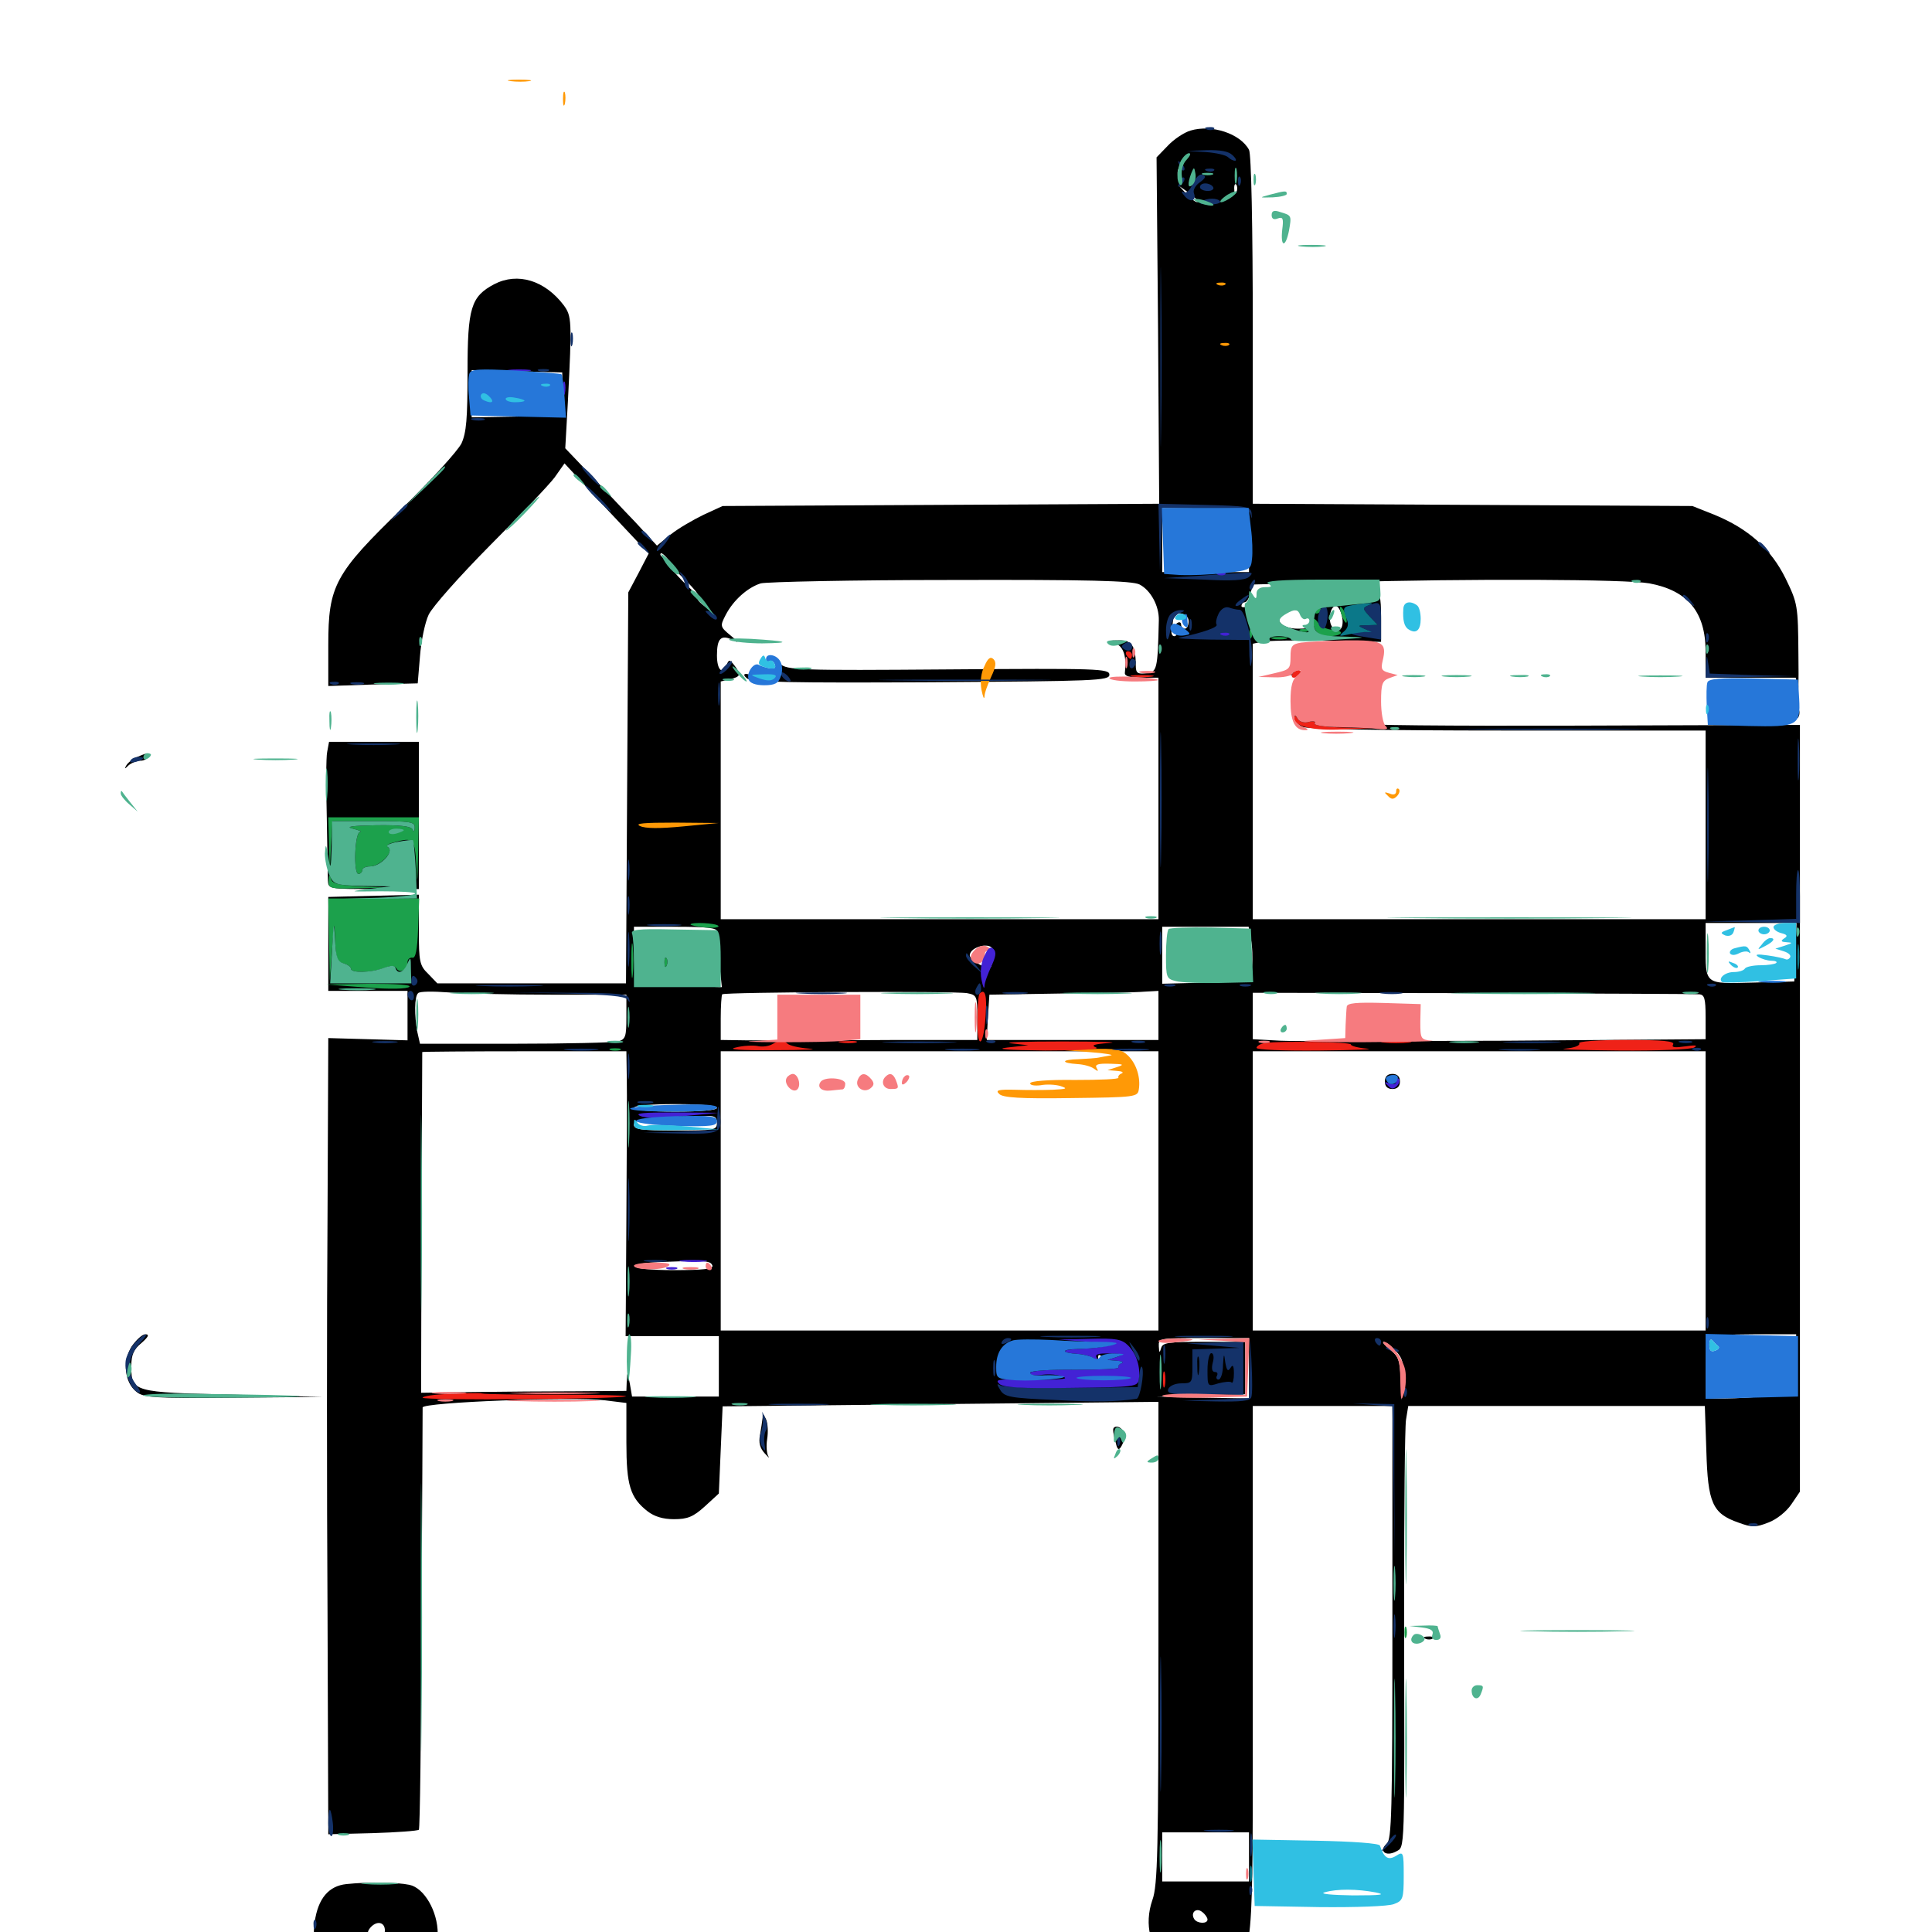 <svg xmlns="http://www.w3.org/2000/svg" viewBox="0 -1000 1000 1000">
	<path fill="#000000" d="M616.211 -932.422C612.891 -931.445 607.617 -927.93 604.492 -924.609L598.633 -918.555L599.414 -828.906L600 -739.258L486.914 -738.672L374.023 -738.086L364.258 -733.594C358.984 -731.055 351.172 -726.562 347.266 -723.438L340.039 -717.578L328.711 -729.883C322.266 -736.523 311.719 -747.852 304.883 -755.078L292.578 -767.969L293.945 -792.188C296.094 -834.375 295.898 -836.328 291.797 -841.992C282.031 -854.883 267.969 -859.18 255.859 -852.93C243.75 -846.484 241.992 -840.82 241.992 -807.227C241.992 -783.203 241.406 -776.172 238.867 -770.508C236.914 -766.602 223.242 -751.562 208.398 -737.109C173.242 -703.125 169.922 -696.875 169.922 -666.211V-644.922L193.164 -645.703L216.211 -646.289L217.383 -660.352C217.969 -667.969 219.922 -677.734 221.875 -681.836C223.828 -685.938 237.695 -701.562 253.516 -717.578C269.141 -733.203 284.18 -749.023 287.109 -752.93L292.188 -760.156L313.867 -736.719L335.742 -713.477L330.469 -703.32L325.195 -693.359L324.609 -592.188L324.023 -491.016H275.195H226.367L221.68 -495.898C217.188 -500.195 216.797 -502.148 216.797 -518.75V-536.914L193.359 -536.328L169.922 -535.742V-511.328V-487.109H190.43H210.938V-474.219V-461.523L190.43 -462.109L169.922 -462.695L169.531 -370.898C169.141 -320.312 169.141 -227.734 169.531 -164.844L169.922 -50.586L192.969 -51.172C205.469 -51.562 216.211 -52.344 216.797 -52.93C217.383 -53.32 217.969 -102.344 218.164 -161.523C218.555 -220.898 218.75 -270.312 218.75 -271.484C218.75 -274.219 296.68 -277.148 313.086 -275.195L324.219 -273.828V-253.32C324.219 -231.25 326.172 -224.805 335.156 -217.773C338.672 -215.039 343.164 -213.672 348.828 -213.672C355.859 -213.672 358.789 -214.844 364.844 -220.312L372.07 -226.953L373.047 -249.609L374.023 -272.07L486.914 -273.242L599.609 -274.414V-149.805C599.609 -42.578 599.219 -24.023 596.484 -16.602C587.5 9.375 611.328 31.641 634.18 18.75C649.414 10.352 648.438 19.922 648.438 -134.375V-272.266H684.57H720.703V-160.156C720.703 -61.523 720.312 -47.852 717.773 -45.703C713.477 -41.992 717.188 -38.867 722.461 -41.602C727.344 -44.336 726.953 -37.695 726.758 -171.68C726.758 -218.945 727.148 -260.938 727.734 -265.039L728.906 -272.266H805.664H882.422L883.203 -249.023C883.984 -222.07 886.328 -216.602 899.805 -211.914C906.641 -209.375 908.789 -209.375 915.234 -211.914C919.531 -213.477 924.609 -217.578 927.148 -221.289L931.641 -227.93V-426.367V-624.805L816.016 -624.414C750.586 -624.219 701.953 -624.609 704.102 -625.586C706.836 -626.758 703.125 -627.539 691.797 -627.93C682.617 -628.32 675.781 -627.93 675.781 -626.953C675.781 -625.781 674.414 -626.758 672.852 -628.906C670.312 -632.227 670.117 -632.227 669.922 -629.297C669.922 -627.344 671.68 -625 673.633 -623.828C676.172 -622.656 713.086 -621.875 780.078 -621.875H882.812V-573.047V-524.219H765.625H648.438V-595.508V-666.797L652.93 -667.773C655.273 -668.359 670.312 -668.75 686.133 -668.359L714.844 -667.773V-680.664C714.844 -690.82 714.062 -693.945 711.719 -694.922C709.961 -695.508 698.047 -696.094 685.156 -696.094C666.797 -696.094 661.133 -695.508 659.375 -693.164C656.641 -689.453 642.578 -683.789 642.578 -686.328C642.578 -687.305 643.359 -688.281 644.336 -688.281C645.312 -688.281 646.484 -690.43 647.266 -692.773L648.438 -697.461L693.75 -698.633C761.328 -700.586 841.797 -700.195 853.711 -698.047C873.633 -694.336 882.812 -683.203 882.812 -662.695V-649.219H906.055H929.492L930.273 -641.992C930.859 -637.891 931.055 -646.484 930.859 -660.938C930.664 -686.719 930.469 -687.695 924.219 -700.586C916.602 -716.016 904.883 -726.367 887.305 -733.594L875.977 -738.086L762.305 -738.672L648.438 -739.258V-829.102C648.438 -882.812 647.656 -920.508 646.484 -922.461C641.992 -930.859 627.148 -935.742 616.211 -932.422ZM610.742 -908.594C610.156 -907.031 609.57 -907.617 609.57 -909.766C609.375 -911.914 609.961 -913.086 610.547 -912.305C611.133 -911.719 611.328 -909.961 610.742 -908.594ZM640.039 -900.781C639.453 -899.219 638.867 -899.805 638.867 -901.953C638.672 -904.102 639.258 -905.273 639.844 -904.492C640.43 -903.906 640.625 -902.148 640.039 -900.781ZM619.922 -895.508C619.336 -894.922 616.992 -896.68 614.648 -899.023L610.352 -903.711L615.625 -900C618.359 -898.047 620.312 -895.898 619.922 -895.508ZM291.016 -796.094V-784.961L267.578 -784.375L244.141 -783.984V-796.094V-808.398L267.578 -807.812L291.016 -807.227ZM620.117 -735.352C617.578 -734.375 620.508 -733.398 629.883 -732.812C639.258 -732.031 643.945 -732.422 644.922 -733.789C645.703 -735.156 646.484 -728.906 646.484 -720.117V-703.906H624.023H601.562V-720.508V-737.109L612.891 -736.914C620.312 -736.914 622.656 -736.328 620.117 -735.352ZM630.273 -735.938C631.055 -736.523 629.883 -737.109 627.734 -736.914C625.586 -736.914 625 -736.328 626.562 -735.742C627.93 -735.156 629.688 -735.352 630.273 -735.938ZM345.898 -710.352C348.438 -707.227 348.242 -707.031 345.312 -709.57C343.359 -710.938 341.797 -712.5 341.797 -712.891C341.797 -714.453 343.359 -713.477 345.898 -710.352ZM355.469 -699.023C359.18 -695.312 361.719 -692.188 361.133 -692.188C360.547 -692.188 357.227 -695.312 353.516 -699.023C349.805 -702.734 347.266 -705.859 347.852 -705.859C348.438 -705.859 351.758 -702.734 355.469 -699.023ZM589.844 -697.461C595.508 -694.531 600 -686.523 599.805 -678.906C599.219 -653.125 598.828 -652.148 593.359 -651.562C588.867 -650.977 587.891 -651.562 587.891 -655.469C587.891 -665.625 585.742 -668.75 579.297 -668.555C573.828 -668.555 573.633 -668.359 577.734 -666.797C581.641 -665.039 583.203 -659.961 582.227 -651.758C582.031 -650 584.766 -649.219 590.82 -649.219H599.609V-586.719V-524.219H486.328H373.047V-585.742V-647.266L377.93 -648.438C383.398 -649.805 383.789 -650.781 380.078 -655.664C377.734 -658.594 377.344 -658.789 376.172 -656.055C374.023 -650.391 371.094 -653.125 371.094 -660.742C371.094 -669.727 373.242 -671.68 379.297 -668.75C382.812 -666.992 382.422 -667.578 378.125 -671.094C372.656 -675.586 372.656 -675.977 375.586 -681.641C379.492 -689.258 386.914 -695.898 393.75 -698.047C396.875 -698.828 441.211 -699.805 492.188 -699.805C563.281 -700 586.133 -699.414 589.844 -697.461ZM365.43 -686.914C367.969 -683.789 367.773 -683.594 364.844 -686.133C362.891 -687.5 361.328 -689.062 361.328 -689.453C361.328 -691.016 362.891 -690.039 365.43 -686.914ZM694.531 -681.25C696.094 -675 692.969 -671.289 689.648 -675.391C687.109 -678.516 688.477 -686.328 691.406 -686.328C692.578 -686.328 693.945 -683.984 694.531 -681.25ZM673.828 -682.031C673.828 -680.078 674.219 -680.078 675.586 -682.031C676.758 -683.984 677.539 -683.398 678.125 -679.688C679.102 -675 678.711 -674.609 671.484 -674.609C663.477 -674.609 659.18 -679.297 664.258 -682.617C668.359 -685.156 673.828 -684.766 673.828 -682.031ZM615.234 -678.516C615.234 -676.367 614.453 -674.609 613.281 -674.609C612.305 -674.609 611.328 -675.586 611.328 -676.758C611.328 -677.734 610.547 -678.32 609.375 -677.539C608.398 -676.953 608.008 -675.195 608.789 -673.633C609.375 -672.07 608.984 -670.703 607.812 -670.703C606.641 -670.703 606.055 -672.266 606.445 -674.219C606.836 -675.977 607.227 -678.711 607.227 -680.078C607.617 -684.18 615.234 -682.812 615.234 -678.516ZM929.297 -507.227L928.711 -491.992L907.031 -491.406C882.031 -490.82 882.812 -490.039 882.812 -511.133V-522.266H906.25H929.883ZM371.094 -517.969C371.094 -516.602 371.68 -509.57 372.266 -502.344L373.633 -489.062L367.969 -489.258C364.844 -489.453 363.672 -489.844 365.43 -490.43C369.531 -491.406 370.703 -495.508 369.531 -506.055C369.141 -510.938 367.969 -513.867 366.602 -513.477C358.008 -510.938 353.32 -510.547 354.492 -512.5C355.273 -513.867 354.102 -513.672 351.758 -512.109C348.242 -509.961 347.266 -509.961 345.703 -512.5C344.531 -514.453 343.75 -514.648 343.75 -513.086C343.75 -511.719 342.773 -510.547 341.602 -510.547C340.625 -510.547 340.234 -511.523 340.82 -512.5C341.406 -513.672 341.016 -514.453 340.039 -514.453C338.867 -514.453 337.891 -513.477 337.891 -512.305C337.891 -511.133 336.133 -510.742 333.984 -511.523C330.664 -512.5 330.078 -511.914 330.078 -506.25C330.078 -500.195 330.664 -499.609 336.328 -499.219C345.312 -498.438 345.703 -496.875 336.719 -496.68L329.102 -496.289L335.938 -494.922L342.773 -493.555L336.523 -493.164C333.203 -493.164 329.883 -491.797 329.492 -490.625C328.906 -489.258 328.32 -495.312 328.32 -504.297L328.125 -520.312H349.609C365.43 -520.312 371.094 -519.727 371.094 -517.969ZM647.461 -513.867C648.242 -510.352 648.438 -503.906 648.047 -499.805L647.461 -491.992L624.609 -491.406L601.562 -490.82V-505.664V-520.312H624.023H646.289ZM513.867 -508.203C514.258 -505.273 513.477 -500 512.695 -499.219C511.328 -497.656 501.953 -503.125 501.953 -505.469C501.953 -510.156 513.477 -512.695 513.867 -508.203ZM337.891 -506.25C337.891 -507.227 336.523 -508.008 334.961 -508.008C333.398 -508.008 332.031 -507.227 332.031 -506.25C332.031 -505.469 333.398 -504.688 334.961 -504.688C336.523 -504.688 337.891 -505.469 337.891 -506.25ZM343.75 -504.297C343.75 -500.781 343.359 -500.391 341.992 -502.734C340.82 -504.297 340.625 -506.25 341.016 -507.031C342.773 -509.766 343.75 -508.789 343.75 -504.297ZM351.562 -507.812C351.562 -508.203 350.195 -508.594 348.633 -508.594C347.07 -508.594 345.703 -507.812 345.703 -506.641C345.703 -505.664 347.07 -505.273 348.633 -505.859C350.195 -506.641 351.562 -507.422 351.562 -507.812ZM356.836 -504.688C358.789 -502.148 358.398 -501.562 355.664 -501.367C352.93 -501.172 352.344 -502.148 352.93 -504.883C353.516 -507.031 354.102 -508.398 354.297 -508.203C354.492 -507.812 355.664 -506.25 356.836 -504.688ZM354.102 -489.648C357.422 -490.039 354.688 -490.43 347.656 -490.43C340.625 -490.43 337.891 -490.039 341.406 -489.648C344.727 -489.258 350.586 -489.258 354.102 -489.648ZM285.547 -485.156H324.219V-473.633C324.219 -463.477 323.828 -462.109 319.922 -460.938C317.383 -460.352 293.359 -459.766 266.406 -459.766H217.383L216.016 -465.82C214.453 -474.219 214.453 -484.18 216.406 -485.938C217.188 -486.914 224.219 -486.914 232.227 -486.328C240.234 -485.742 264.062 -485.156 285.547 -485.156ZM500.586 -485.938C505.664 -484.961 505.859 -484.375 505.859 -473.242V-461.719H465.43C442.969 -461.523 419.141 -461.523 412.109 -461.523C405.078 -461.328 393.555 -461.523 386.328 -461.523L373.047 -461.719V-473.047C373.047 -479.297 373.438 -484.961 373.828 -485.352C375.195 -486.523 494.336 -487.109 500.586 -485.938ZM599.609 -474.414V-461.719H555.273H510.742L511.328 -473.438L512.109 -485.156L548.438 -485.742C568.555 -485.938 588.281 -486.328 592.383 -486.719L599.609 -487.109ZM879.492 -485.352C882.227 -485.156 882.812 -483.203 882.812 -473.633V-462.109L779.883 -461.328C723.047 -461.133 670.312 -460.938 662.695 -461.328L648.438 -462.109V-474.023V-486.133L762.305 -485.938C824.805 -485.742 877.539 -485.547 879.492 -485.352ZM324.414 -442.773C324.609 -435.352 324.414 -402.344 324.219 -368.945L323.828 -308.398H348.047H372.07V-292.773V-277.148H349.609H327.148L325.977 -283.984C324.805 -289.844 324.609 -290.039 324.414 -285.547L324.219 -280.078L298.438 -279.883C284.18 -279.883 260.156 -279.688 245.117 -279.492L217.969 -279.102L218.164 -366.992C218.359 -415.43 218.555 -455.078 218.555 -455.469C218.75 -455.664 242.578 -455.859 271.484 -455.859H324.219ZM599.609 -383.594V-311.328H486.328H373.047V-383.594V-455.859H486.328H599.609ZM882.812 -383.594V-311.328H765.625H648.438V-383.594V-455.859H765.625H882.812ZM371.094 -426.562C371.094 -425.391 362.695 -424.609 349.609 -424.609C336.523 -424.609 328.125 -425.391 328.125 -426.562C328.125 -427.734 336.523 -428.516 349.609 -428.516C362.695 -428.516 371.094 -427.734 371.094 -426.562ZM371.094 -418.75C371.094 -415.039 369.727 -414.844 349.609 -414.844C332.031 -414.844 328.125 -415.43 328.125 -417.773C328.125 -419.922 331.641 -420.703 343.359 -421.289C351.562 -421.484 361.328 -422.07 364.844 -422.266C369.922 -422.656 371.094 -421.875 371.094 -418.75ZM368.75 -344.922C369.336 -343.164 363.672 -342.578 348.828 -342.578C324.219 -342.578 320.703 -346.094 344.336 -346.875C365.43 -347.656 367.773 -347.461 368.75 -344.922ZM929.688 -293.945V-278.711L916.602 -277.539C909.18 -276.758 898.633 -276.172 893.164 -276.172H882.812V-291.406C882.812 -299.805 883.398 -307.422 884.18 -308.008C884.766 -308.789 895.312 -309.375 907.617 -309.375H929.688ZM646.484 -291.797V-276.172L622.656 -276.562L598.633 -276.953L621.68 -277.539L644.531 -278.32V-291.797V-305.469H623.242C604.492 -305.469 601.758 -305.078 600.977 -302.148C600.195 -299.414 600 -299.805 599.805 -303.125C599.609 -307.422 600 -307.422 623.047 -307.422H646.484ZM529.297 -303.516C529.297 -302.539 528.906 -301.562 528.516 -301.562C527.93 -301.562 526.953 -302.539 526.367 -303.516C525.781 -304.688 526.172 -305.469 527.148 -305.469C528.32 -305.469 529.297 -304.688 529.297 -303.516ZM722.461 -300.781C725.977 -296.875 726.758 -294.531 725.977 -285.742L725.391 -275.195L725 -286.328C724.609 -295.703 723.828 -298.047 719.531 -301.367C716.602 -303.711 715.234 -305.469 716.211 -305.469C717.188 -305.469 720.117 -303.32 722.461 -300.781ZM542.578 -299.609C543.75 -299.609 544.922 -298.242 544.922 -296.68C544.922 -295.117 545.898 -293.75 546.875 -293.75C548.047 -293.75 548.828 -295.117 548.828 -296.875C548.828 -299.609 550.195 -299.805 556.055 -299.023C560.156 -298.242 563.672 -296.875 564.062 -295.703C565.234 -292.578 568.359 -293.359 568.359 -296.68C568.359 -299.219 568.75 -299.219 571.094 -297.266C574.805 -293.75 571.484 -291.797 562.109 -291.797C556.445 -291.797 554.688 -292.578 554.492 -295.312C554.297 -298.242 554.102 -298.242 553.32 -295.312C552.148 -290.625 529.492 -290.43 529.102 -295.312C528.906 -298.242 528.711 -298.242 527.93 -295.312C526.953 -291.797 525 -290.82 522.852 -292.969C519.922 -296.094 530.078 -301.758 536.133 -300.586C538.281 -300 541.211 -299.609 542.578 -299.609ZM646.484 -38.867V-26.172H624.023H601.562V-38.867V-51.562H624.023H646.484ZM625 -6.445C625 -4.102 619.727 -4.297 618.164 -6.641C616.016 -9.961 619.141 -12.891 622.266 -10.352C623.828 -9.18 625 -7.422 625 -6.445ZM402.539 -655.469C404.883 -651.562 404.883 -650.781 402.344 -649.219C398.438 -646.68 391.211 -646.68 389.648 -649.219C389.062 -650.391 387.5 -651.172 386.133 -651.172C384.766 -651.172 384.961 -650.195 386.719 -648.828C389.062 -646.875 410.156 -646.484 482.031 -646.875C567.188 -647.461 574.219 -647.656 574.219 -650.781C574.219 -653.906 568.164 -654.102 491.016 -653.516C413.281 -652.93 407.422 -653.125 403.711 -656.445C400 -659.961 399.805 -659.961 402.539 -655.469ZM396.094 -651.758C394.531 -652.344 395.117 -652.93 397.266 -652.93C399.414 -653.125 400.586 -652.539 399.805 -651.953C399.219 -651.367 397.461 -651.172 396.094 -651.758ZM341.406 -516.992C336.719 -517.383 340.43 -517.773 349.609 -517.773C358.789 -517.773 362.5 -517.383 358.008 -516.992C353.32 -516.602 345.898 -516.602 341.406 -516.992ZM404.688 -472.461C404.688 -469.336 405.078 -468.164 405.664 -470.117C406.055 -471.875 406.055 -474.609 405.664 -475.977C405.078 -477.148 404.688 -475.781 404.688 -472.461ZM716.797 -440.234C716.797 -437.695 718.164 -436.328 720.703 -436.328C723.242 -436.328 724.609 -437.695 724.609 -440.234C724.609 -442.773 723.242 -444.141 720.703 -444.141C718.164 -444.141 716.797 -442.773 716.797 -440.234ZM531.25 -297.852C531.25 -296.68 532.227 -295.312 533.203 -294.727C534.375 -294.141 535.156 -294.922 535.156 -296.484C535.156 -298.242 534.375 -299.609 533.203 -299.609C532.227 -299.609 531.25 -298.828 531.25 -297.852ZM537.109 -295.703C537.109 -294.727 538.086 -293.75 539.062 -293.75C540.234 -293.75 541.016 -294.727 541.016 -295.703C541.016 -296.875 540.234 -297.656 539.062 -297.656C538.086 -297.656 537.109 -296.875 537.109 -295.703ZM667.188 -651.367C668.75 -653.906 712.891 -652.734 712.891 -650.195C712.891 -649.023 706.055 -648.242 696.875 -648.047L680.664 -647.852L693.359 -649.219C703.711 -650.391 702.344 -650.586 685.938 -650C673.242 -649.609 666.406 -650.195 667.188 -651.367ZM929.883 -630.469C929.883 -628.32 930.469 -627.734 931.055 -629.297C931.641 -630.664 931.445 -632.422 930.859 -633.008C930.273 -633.789 929.688 -632.617 929.883 -630.469ZM169.336 -610.742C168.75 -608.008 168.75 -592.773 169.141 -577.148C169.336 -561.523 169.727 -546.68 169.727 -544.336C169.922 -539.844 170.312 -539.844 193.359 -539.844H216.797V-577.93V-616.016H193.555H170.312ZM71.094 -608.203C68.75 -607.227 66.211 -605.273 65.43 -603.906C64.258 -601.953 64.453 -601.758 66.602 -603.906C67.969 -605.078 70.703 -606.25 72.656 -606.25C74.609 -606.25 76.172 -607.227 76.172 -608.203C76.172 -609.375 75.977 -610.156 75.781 -609.961C75.391 -609.961 73.242 -609.18 71.094 -608.203ZM68.164 -303.125C63.281 -295.312 64.453 -284.57 70.508 -279.688C74.219 -276.562 79.297 -276.172 120.898 -276.562L166.992 -276.953L120.703 -278.125C68.75 -279.297 67.969 -279.492 67.969 -292.969C67.969 -298.633 69.141 -301.562 73.242 -304.883C76.758 -308.008 77.539 -309.375 75.195 -309.375C73.633 -309.375 70.508 -306.445 68.164 -303.125ZM394.727 -266.211C394.531 -264.453 393.945 -260.352 393.359 -257.227C392.578 -253.32 393.359 -250.391 395.898 -247.656C397.852 -245.508 398.633 -244.922 397.656 -246.289C396.875 -247.656 396.484 -251.562 397.07 -255.078C397.656 -258.594 397.461 -263.281 396.484 -265.43C395.117 -268.359 394.727 -268.555 394.727 -266.211ZM576.172 -259.961C576.172 -258.594 576.758 -255.469 577.539 -253.125C578.32 -249.609 579.102 -249.219 580.273 -251.172C582.812 -255.273 582.227 -259.961 579.102 -261.328C577.539 -261.914 576.172 -261.328 576.172 -259.961ZM737.891 -151.758C736.328 -152.344 736.914 -152.93 739.062 -152.93C741.211 -153.125 742.383 -152.539 741.602 -151.953C741.016 -151.367 739.258 -151.172 737.891 -151.758ZM179.297 -24.805C170.117 -23.828 164.648 -17.383 162.891 -5.273C161.133 7.031 164.648 16.992 173.633 25.195C194.727 44.141 226.562 29.688 226.562 0.781C226.562 -10.742 219.531 -22.852 211.914 -24.414C205.469 -25.781 190.625 -25.977 179.297 -24.805ZM199.219 -0.781C199.219 1.758 197.852 3.125 195.703 3.125C190.625 3.125 189.062 0.977 191.602 -2.148C194.922 -6.055 199.219 -5.273 199.219 -0.781Z"/>
	<path fill="#ff9906" d="M264.258 -958.008C261.133 -958.398 263.281 -958.789 268.555 -958.789C274.023 -958.789 276.367 -958.398 274.023 -958.008C271.484 -957.617 267.188 -957.617 264.258 -958.008ZM292.383 -946.289C292.773 -948.047 292.773 -950.781 292.383 -952.148C291.797 -953.32 291.406 -951.953 291.406 -948.633C291.406 -945.508 291.797 -944.336 292.383 -946.289ZM630.469 -852.539C628.906 -853.125 629.492 -853.711 631.641 -853.711C633.789 -853.906 634.961 -853.32 634.18 -852.734C633.594 -852.148 631.836 -851.953 630.469 -852.539ZM632.422 -821.289C630.859 -821.875 631.445 -822.461 633.594 -822.461C635.742 -822.656 636.914 -822.07 636.133 -821.484C635.547 -820.898 633.789 -820.703 632.422 -821.289ZM509.57 -655.273C507.812 -651.953 507.227 -647.266 508.008 -642.969C508.789 -639.258 509.375 -637.695 509.57 -639.453C509.57 -641.406 511.328 -645.898 513.086 -649.805C515.43 -654.688 515.82 -657.227 514.258 -658.789C512.695 -660.352 511.328 -659.375 509.57 -655.273ZM722.656 -590.43C722.656 -588.867 721.289 -588.281 719.336 -589.258C716.406 -590.234 716.211 -590.039 718.359 -588.086C720.117 -586.133 721.289 -586.133 723.047 -587.891C724.219 -589.062 724.805 -590.82 724.023 -591.602C723.242 -592.188 722.656 -591.797 722.656 -590.43ZM331.25 -572.461C333.984 -571.094 341.602 -571.094 353.711 -572.266L372.07 -574.023L349.609 -574.219C333.203 -574.219 328.32 -573.828 331.25 -572.461ZM353.125 -497.07C349.609 -497.461 351.953 -497.852 358.398 -497.852C364.844 -497.852 367.773 -497.461 364.844 -497.07C361.914 -496.68 356.641 -496.68 353.125 -497.07ZM345.312 -493.164C343.945 -493.75 344.922 -494.141 347.656 -494.141C350.391 -494.141 351.367 -493.75 350.195 -493.164C348.828 -492.773 346.484 -492.773 345.312 -493.164ZM563.477 -455.469C572.07 -454.883 577.148 -453.906 574.805 -453.711C572.266 -453.32 569.531 -452.734 568.359 -452.539C567.383 -452.344 562.695 -451.953 558.203 -451.758C549.219 -451.562 548.828 -449.805 557.812 -449.219C560.938 -449.023 564.648 -448.047 566.211 -446.875C568.359 -445.312 568.75 -445.312 567.578 -447.266C566.602 -449.023 568.359 -449.609 574.609 -449.414C581.641 -449.219 582.227 -449.023 578.125 -447.656C578.125 -447.656 573.242 -446.094 573.242 -446.094C573.242 -446.094 578.125 -445.703 578.125 -445.703C580.859 -445.508 581.836 -444.922 580.469 -444.336C579.297 -443.945 578.516 -442.773 578.906 -442.188C579.297 -441.406 569.336 -441.016 556.445 -441.016C542.188 -441.211 533.203 -440.43 533.203 -439.258C533.203 -438.281 535.547 -437.891 538.672 -438.281C541.602 -438.867 546.094 -438.672 548.828 -437.891C552.93 -436.523 552.148 -436.328 544.922 -435.938C540.039 -435.742 531.25 -435.742 525.391 -435.938C516.797 -436.133 515.039 -435.742 517.188 -433.789C518.945 -431.836 528.32 -431.25 554.297 -431.641C587.891 -432.031 588.867 -432.227 589.453 -436.133C590.43 -442.188 588.281 -449.219 583.984 -453.516C580.664 -456.836 577.734 -457.422 564.062 -457.031L547.852 -456.641ZM585.352 -436.719C586.133 -437.305 579.688 -437.891 571.289 -437.891C562.891 -437.891 556.445 -437.305 557.227 -436.719C557.812 -436.133 564.258 -435.547 571.289 -435.547C578.32 -435.547 584.766 -436.133 585.352 -436.719Z"/>
	<path fill="#ef2218" d="M583.008 -660.938C583.594 -659.961 584.57 -658.984 585.156 -658.984C585.547 -658.984 585.938 -659.961 585.938 -660.938C585.938 -662.109 584.961 -662.891 583.789 -662.891C582.812 -662.891 582.422 -662.109 583.008 -660.938ZM668.945 -651.172C668.359 -650.195 668.555 -649.219 669.727 -649.219C670.703 -649.219 672.266 -650.195 672.852 -651.172C673.438 -652.344 673.242 -653.125 672.07 -653.125C671.094 -653.125 669.531 -652.344 668.945 -651.172ZM689.062 -651.758C687.695 -652.344 688.672 -652.734 691.406 -652.734C694.141 -652.734 695.117 -652.344 693.945 -651.758C692.578 -651.367 690.234 -651.367 689.062 -651.758ZM703.125 -652.344C703.125 -653.906 712.695 -653.125 713.672 -651.562C714.258 -650.586 712.109 -650.391 708.789 -650.781C705.664 -651.172 703.125 -651.953 703.125 -652.344ZM586.523 -649.805C583.398 -650.195 585.547 -650.586 590.82 -650.586C596.289 -650.586 598.633 -650.195 596.289 -649.805C593.75 -649.414 589.453 -649.414 586.523 -649.805ZM669.922 -628.125C669.922 -624.023 679.688 -621.68 695.117 -622.461L709.961 -623.047L694.727 -623.438C686.133 -623.633 679.883 -624.609 680.469 -625.586C681.25 -626.562 679.883 -626.953 677.539 -626.367C675.195 -625.586 672.656 -626.367 671.68 -627.93C670.508 -629.883 669.922 -630.078 669.922 -628.125ZM689.062 -626.367C687.695 -626.953 688.672 -627.344 691.406 -627.344C694.141 -627.344 695.117 -626.953 693.945 -626.367C692.578 -625.977 690.234 -625.977 689.062 -626.367ZM507.031 -485.742C506.445 -485.156 505.859 -478.711 505.859 -471.68C505.859 -456.25 508.984 -457.812 510.156 -474.023C510.938 -484.57 509.961 -488.672 507.031 -485.742ZM399.805 -459.57C397.852 -458.398 394.336 -458.008 391.992 -458.594C389.648 -458.984 384.57 -458.789 380.859 -457.812C376.172 -456.836 382.812 -456.25 401.367 -456.445C416.406 -456.445 424.414 -456.836 418.945 -457.227C413.672 -457.617 408.398 -458.789 407.422 -459.961C405.078 -462.109 404.297 -462.109 399.805 -459.57ZM435.156 -460.352C432.617 -460.742 434.18 -461.133 438.477 -461.133C442.773 -461.328 444.727 -460.938 442.969 -460.352C441.016 -459.961 437.5 -459.961 435.156 -460.352ZM523.438 -459.961C518.555 -460.547 530.469 -460.938 549.805 -460.938C569.141 -460.938 580.078 -460.547 574.219 -460.156C566.211 -459.57 564.453 -458.984 567.383 -457.812C569.727 -456.836 558.594 -456.25 541.016 -456.25C521.484 -456.445 514.453 -457.031 521.484 -457.812L532.227 -458.984ZM654.883 -460.156C652.344 -459.766 650.391 -458.594 650.391 -457.617C650.391 -456.641 664.062 -456.055 683.203 -456.25C701.172 -456.445 712.109 -456.836 707.617 -457.227C702.93 -457.617 699.219 -458.594 699.219 -459.375C699.219 -460.742 663.281 -461.328 654.883 -460.156ZM716.406 -460.352C712.891 -460.742 715.625 -461.133 722.656 -461.133C729.688 -461.133 732.422 -460.742 729.102 -460.352C725.586 -459.961 719.727 -459.961 716.406 -460.352ZM817.383 -459.961C817.969 -458.789 814.648 -457.617 810.156 -457.227C805.469 -456.836 817.969 -456.445 837.891 -456.25C858.203 -456.055 875.391 -456.836 876.953 -457.812C878.906 -458.984 877.539 -459.18 872.266 -458.398C866.797 -457.617 865.039 -457.812 866.016 -459.375C866.992 -461.133 860.742 -461.719 841.797 -461.719C826.367 -461.719 816.602 -460.938 817.383 -459.961ZM601.953 -285.938C601.953 -282.227 602.344 -280.664 602.93 -282.617C603.32 -284.375 603.32 -287.5 602.93 -289.453C602.344 -291.211 601.953 -289.648 601.953 -285.938ZM233.008 -278.516C240.625 -278.906 248.242 -279.102 249.609 -278.711C251.172 -278.32 268.555 -278.125 288.477 -278.125C308.594 -278.125 324.414 -277.734 324.023 -277.344C322.656 -275.781 218.75 -275 218.75 -276.562C218.75 -277.344 225.195 -278.32 233.008 -278.516Z"/>
	<path fill="#1ca14c" d="M680.664 -684.375C680.078 -683.398 680.469 -682.422 681.445 -682.422C682.617 -682.422 683.594 -683.398 683.594 -684.375C683.594 -685.547 683.203 -686.328 682.812 -686.328C682.227 -686.328 681.25 -685.547 680.664 -684.375ZM693.555 -685.352C693.75 -681.641 697.07 -675.391 697.07 -678.516C697.07 -680.078 696.289 -682.812 695.312 -684.375C694.336 -685.938 693.555 -686.523 693.555 -685.352ZM679.688 -679.102C679.688 -673.633 682.422 -670.703 687.5 -670.703C694.727 -670.703 696.68 -673.438 689.844 -674.023C687.109 -674.023 683.594 -675.781 682.227 -677.734C680.859 -679.688 679.688 -680.273 679.688 -679.102ZM646.68 -671.484C646.68 -669.336 647.266 -668.75 647.852 -670.312C648.438 -671.68 648.242 -673.438 647.656 -674.023C647.07 -674.805 646.484 -673.633 646.68 -671.484ZM673.438 -673.242C671.875 -673.828 672.461 -674.414 674.609 -674.414C676.758 -674.609 677.93 -674.023 677.148 -673.438C676.562 -672.852 674.805 -672.656 673.438 -673.242ZM658.789 -669.336C656.836 -669.922 658.398 -670.312 662.109 -670.312C665.82 -670.312 667.383 -669.922 665.625 -669.336C663.672 -668.945 660.547 -668.945 658.789 -669.336ZM170.312 -562.891L170.703 -548.633L171.289 -561.914L172.07 -575H193.359C212.5 -575 214.844 -574.609 214.648 -571.68C214.648 -569.531 214.062 -569.141 213.477 -570.703C212.891 -572.266 207.422 -573.047 194.727 -572.852C182.227 -572.656 178.516 -572.07 182.617 -571.094C185.938 -570.312 187.5 -569.531 186.328 -569.336C183.594 -569.141 182.812 -547.656 185.547 -547.656C186.523 -547.656 187.5 -548.633 187.5 -549.609C187.5 -550.781 189.453 -551.562 191.602 -551.562C196.68 -551.562 204.297 -559.375 200.977 -561.328C199.805 -562.109 200.781 -563.281 203.516 -563.867C214.062 -566.797 214.648 -566.211 215.43 -552.148C216.016 -541.016 216.016 -541.992 216.406 -558.008L216.797 -576.953H193.359H169.922ZM208.984 -570.312C208.984 -570.703 207.227 -571.094 205.078 -571.094C202.93 -571.094 201.172 -570.312 201.172 -569.336C201.172 -568.359 202.93 -567.969 205.078 -568.555C207.227 -569.141 208.984 -569.922 208.984 -570.312ZM170.117 -544.336C169.922 -540.039 170.508 -539.844 186.133 -540.234L202.148 -540.625L187.109 -541.211C175 -541.797 171.875 -542.578 171.289 -545.312C170.703 -547.656 170.312 -547.461 170.117 -544.336ZM170.312 -513.477L170.703 -491.992L171.875 -508.594C173.047 -523.438 173.047 -524.023 173.438 -513.867C173.828 -504.102 174.414 -502.148 177.734 -501.367C179.883 -500.781 181.641 -499.609 181.641 -498.633C181.641 -496.289 191.992 -496.484 198.438 -498.828C202.344 -500.391 204.102 -500.391 205.273 -498.633C207.031 -495.898 210.938 -498.047 210.938 -501.953C210.938 -503.516 212.109 -504.492 213.477 -504.297C215.039 -503.906 216.016 -508.008 216.406 -519.336L216.992 -534.961H193.359H169.922ZM357.422 -521.484C357.422 -522.852 370.898 -522.266 371.875 -520.703C372.266 -519.922 369.336 -519.531 365.039 -519.922C360.938 -520.312 357.422 -521.094 357.422 -521.484ZM326.758 -502.734C326.758 -494.727 327.148 -491.406 327.539 -495.508C327.93 -499.414 327.93 -506.055 327.539 -510.156C327.148 -514.062 326.758 -510.742 326.758 -502.734ZM343.945 -501.562C343.945 -499.414 344.531 -498.828 345.117 -500.391C345.703 -501.758 345.508 -503.516 344.922 -504.102C344.336 -504.883 343.75 -503.711 343.945 -501.562ZM189.453 -488.867L168.945 -490.43L191.406 -490.82C205.469 -490.82 212.891 -490.234 211.914 -489.258C210.742 -488.086 201.953 -487.891 189.453 -488.867ZM316.016 -456.445C314.648 -457.031 315.625 -457.422 318.359 -457.422C321.094 -457.422 322.07 -457.031 320.898 -456.445C319.531 -456.055 317.188 -456.055 316.016 -456.445ZM726.953 -155.078C726.953 -152.344 727.344 -151.367 727.93 -152.734C728.32 -153.906 728.32 -156.25 727.93 -157.617C727.344 -158.789 726.953 -157.812 726.953 -155.078Z"/>
	<path fill="#143269" d="M624.609 -933.008C623.047 -933.594 623.633 -934.18 625.781 -934.18C627.93 -934.375 629.102 -933.789 628.32 -933.203C627.734 -932.617 625.977 -932.422 624.609 -933.008ZM624.023 -921.289C629.492 -920.898 634.57 -919.727 635.742 -918.555C636.719 -917.578 638.281 -916.797 639.258 -916.797C640.234 -916.797 639.648 -918.164 637.891 -919.727C635.938 -921.68 631.641 -922.461 624.609 -922.266L614.258 -921.875ZM610.547 -914.258C611.133 -912.305 612.305 -911.328 612.891 -911.914C613.477 -912.5 612.891 -914.062 611.523 -915.43C609.57 -917.188 609.375 -916.992 610.547 -914.258ZM624.609 -911.523C623.047 -912.109 623.633 -912.695 625.781 -912.695C627.93 -912.891 629.102 -912.305 628.32 -911.719C627.734 -911.133 625.977 -910.938 624.609 -911.523ZM617.383 -904.883C615.82 -901.367 614.062 -899.805 612.695 -900.586C611.328 -901.367 611.523 -900.391 613.086 -898.633C616.016 -894.922 619.531 -895.898 617.969 -900C617.383 -901.562 618.75 -904.102 621.094 -905.664C624.023 -907.812 624.414 -908.789 622.461 -909.57C620.898 -910.156 618.945 -908.203 617.383 -904.883ZM610.547 -905.664C609.375 -902.93 609.57 -902.734 611.523 -904.492C612.891 -905.859 613.477 -907.422 612.891 -908.008C612.305 -908.594 611.133 -907.617 610.547 -905.664ZM640.82 -905.859C640.82 -903.711 641.406 -903.125 641.992 -904.688C642.578 -906.055 642.383 -907.812 641.797 -908.398C641.211 -909.18 640.625 -908.008 640.82 -905.859ZM621.094 -903.125C621.094 -902.148 622.852 -901.172 625.195 -901.172C627.344 -901.172 628.516 -902.148 627.93 -903.125C627.344 -904.297 625.391 -905.078 623.828 -905.078C622.266 -905.078 621.094 -904.297 621.094 -903.125ZM621.68 -895.703C620.117 -894.727 621.875 -894.141 625.977 -894.141C629.492 -894.141 632.031 -894.922 631.641 -895.703C630.273 -897.656 624.805 -897.656 621.68 -895.703ZM600.586 -815.234C600.586 -773.828 600.781 -757.031 600.977 -777.734C601.367 -798.242 601.367 -832.227 600.977 -852.93C600.781 -873.438 600.586 -856.641 600.586 -815.234ZM295.312 -824.023C295.312 -820.898 295.703 -819.727 296.289 -821.68C296.68 -823.438 296.68 -826.172 296.289 -827.539C295.703 -828.711 295.312 -827.344 295.312 -824.023ZM278.906 -808.008C277.539 -808.594 278.516 -808.984 281.25 -808.984C283.984 -808.984 284.961 -808.594 283.789 -808.008C282.422 -807.617 280.078 -807.617 278.906 -808.008ZM244.727 -782.617C242.773 -783.203 243.945 -783.594 247.07 -783.594C250.391 -783.594 251.758 -783.203 250.586 -782.617C249.219 -782.227 246.484 -782.227 244.727 -782.617ZM304.688 -753.711C307.227 -750.977 309.766 -748.828 310.156 -748.828C310.742 -748.828 309.18 -750.977 306.641 -753.711C304.102 -756.445 301.562 -758.594 301.172 -758.594C300.586 -758.594 302.148 -756.445 304.688 -753.711ZM308.594 -741.992C312.305 -738.281 315.625 -735.156 316.211 -735.156C316.797 -735.156 314.258 -738.281 310.547 -741.992C306.836 -745.703 303.516 -748.828 302.93 -748.828C302.344 -748.828 304.883 -745.703 308.594 -741.992ZM205.859 -734.766L202.148 -730.273L206.641 -733.984C210.742 -737.5 211.914 -739.062 210.352 -739.062C209.961 -739.062 208.008 -737.109 205.859 -734.766ZM600 -722.07L600.391 -704.883L600.977 -721.094L601.758 -737.109H624.023C643.359 -737.109 646.289 -736.719 647.266 -733.789C648.047 -731.055 648.047 -731.055 647.852 -734.18C647.461 -737.891 645.703 -738.086 623.438 -738.672L599.609 -739.258ZM332.031 -724.609C332.031 -724.219 333.594 -722.656 335.547 -721.289C338.477 -718.75 338.672 -718.945 336.133 -722.07C333.594 -725.195 332.031 -726.172 332.031 -724.609ZM342.773 -719.531C340.82 -717.383 339.648 -715.234 340.039 -714.844C340.43 -714.453 342.383 -716.211 344.336 -718.75C348.633 -724.414 347.656 -725 342.773 -719.531ZM330.078 -718.75C330.078 -718.359 331.641 -716.797 333.594 -715.43C336.523 -712.891 336.719 -713.086 334.18 -716.211C331.641 -719.336 330.078 -720.312 330.078 -718.75ZM910.156 -718.75C910.156 -718.359 911.719 -716.797 913.672 -715.43C916.602 -712.891 916.797 -713.086 914.258 -716.211C911.719 -719.336 910.156 -720.312 910.156 -718.75ZM352.734 -701.953C353.711 -700.391 354.492 -698.438 354.492 -697.656C354.492 -697.07 355.078 -695.898 355.859 -695.117C356.445 -694.336 356.836 -695.117 356.641 -696.875C356.445 -698.633 355.078 -701.172 353.516 -702.539C351.562 -704.492 351.367 -704.297 352.734 -701.953ZM620.117 -701.953L602.539 -700.781L623.047 -700C637.891 -699.219 644.336 -699.609 646.484 -701.367C648.828 -703.516 648.242 -703.906 643.555 -703.516C640.234 -703.32 629.883 -702.734 620.117 -701.953ZM647.461 -697.852C646.68 -696.68 646.484 -695.508 647.07 -694.922C647.461 -694.336 648.438 -695.312 649.023 -697.07C650.391 -700.391 649.219 -700.977 647.461 -697.852ZM641.797 -689.258C639.648 -687.695 638.867 -686.328 640.039 -686.328C641.211 -686.328 643.164 -687.695 644.531 -689.258C647.656 -692.969 646.68 -692.969 641.797 -689.258ZM871.094 -691.406C871.094 -691.016 872.656 -689.453 874.609 -688.086C877.539 -685.547 877.734 -685.742 875.195 -688.867C872.656 -691.992 871.094 -692.969 871.094 -691.406ZM708.398 -686.719C705.078 -685.352 705.273 -684.961 708.984 -680.859L713.086 -676.562L707.617 -676.367C702.734 -676.367 702.539 -676.172 706.055 -674.609C709.375 -673.242 709.18 -672.852 704.297 -672.852C696.875 -672.656 698.242 -671.484 707.617 -670.117L714.844 -668.945V-678.711C714.844 -688.477 714.453 -689.062 708.398 -686.719ZM630.859 -682.617C629.688 -680.273 629.102 -677.734 629.688 -676.758C630.664 -675.391 623.047 -672.656 610.352 -669.922C608.203 -669.531 615.43 -669.141 626.562 -668.945L646.484 -668.75L646.68 -660.547C647.07 -654.492 647.266 -653.711 647.852 -657.617C649.023 -665.625 644.727 -684.375 641.602 -684.375C640.234 -684.375 637.695 -684.961 636.133 -685.547C634.18 -686.133 632.227 -684.961 630.859 -682.617ZM636.719 -683.594C636.719 -683.984 635.938 -684.375 634.766 -684.375C633.789 -684.375 632.812 -683.398 632.812 -682.227C632.812 -681.25 633.789 -680.859 634.766 -681.445C635.938 -682.031 636.719 -683.008 636.719 -683.594ZM636.133 -671.484C636.914 -672.07 635.742 -672.656 633.594 -672.461C631.445 -672.461 630.859 -671.875 632.422 -671.289C633.789 -670.703 635.547 -670.898 636.133 -671.484ZM682.617 -682.422C681.445 -678.516 682.617 -674.609 685.156 -674.609C685.938 -674.609 686.914 -677.344 687.109 -680.469C687.695 -687.109 684.57 -688.477 682.617 -682.422ZM365.234 -683.594C365.234 -683.203 366.602 -681.836 368.164 -680.469C369.922 -679.102 371.094 -678.906 371.094 -680.078C371.094 -681.055 369.727 -682.422 368.164 -683.203C366.602 -683.789 365.234 -683.984 365.234 -683.594ZM605.859 -682.031C604.492 -680.664 603.516 -677.148 603.516 -673.828C603.516 -666.797 604.883 -667.773 606.055 -675.391C606.445 -678.711 608.398 -681.836 610.547 -682.617C613.281 -683.594 613.477 -684.18 611.328 -684.18C609.57 -684.375 607.227 -683.398 605.859 -682.031ZM615.625 -676.562C615.625 -673.828 616.016 -672.852 616.602 -674.219C616.992 -675.391 616.992 -677.734 616.602 -679.102C616.016 -680.273 615.625 -679.297 615.625 -676.562ZM883.008 -669.531C883.008 -667.383 883.594 -666.797 884.18 -668.359C884.766 -669.727 884.57 -671.484 883.984 -672.07C883.398 -672.852 882.812 -671.68 883.008 -669.531ZM582.227 -666.992C580.273 -665.82 580.273 -665.039 582.031 -663.867C584.57 -662.305 586.719 -663.672 585.742 -666.602C585.156 -667.773 583.789 -667.969 582.227 -666.992ZM883.008 -655.664L882.812 -649.219L905.859 -649.609L928.711 -650L906.836 -650.586L884.961 -651.367L884.18 -656.641C883.398 -661.523 883.398 -661.328 883.008 -655.664ZM374.609 -654.688C372.656 -652.734 371.875 -651.172 372.852 -651.172C374.805 -651.172 379.883 -656.836 378.711 -657.812C378.32 -658.008 376.367 -656.641 374.609 -654.688ZM584.57 -656.055C584.57 -654.492 585.352 -653.711 586.328 -654.297C587.109 -654.883 587.891 -656.055 587.891 -657.227C587.891 -658.203 587.109 -658.984 586.328 -658.984C585.352 -658.984 584.57 -657.617 584.57 -656.055ZM404.297 -651.367C404.297 -649.414 408.008 -646.484 409.18 -647.461C409.375 -647.852 408.594 -649.414 407.031 -650.781C405.469 -652.148 404.297 -652.344 404.297 -651.367ZM371.68 -640.43C371.68 -635.156 372.07 -633.008 372.461 -636.133C372.852 -639.062 372.852 -643.359 372.461 -645.898C372.07 -648.242 371.68 -645.898 371.68 -640.43ZM463.477 -647.852C443.359 -648.047 459.375 -648.242 499.023 -648.242C538.867 -648.242 555.273 -648.047 535.742 -647.852C516.211 -647.461 483.789 -647.461 463.477 -647.852ZM171.484 -645.898C169.922 -646.484 170.508 -647.07 172.656 -647.07C174.805 -647.266 175.977 -646.68 175.195 -646.094C174.609 -645.508 172.852 -645.312 171.484 -645.898ZM182.227 -645.898C180.273 -646.484 181.445 -646.875 184.57 -646.875C187.891 -646.875 189.258 -646.484 188.086 -645.898C186.719 -645.508 183.984 -645.508 182.227 -645.898ZM600.391 -585.742C600.391 -554.688 600.781 -542.188 600.977 -558.008C601.367 -574.023 601.367 -599.414 600.977 -614.648C600.781 -629.883 600.391 -616.992 600.391 -585.742ZM764.258 -622.461C741.992 -622.656 759.766 -622.852 803.711 -622.852C847.852 -622.852 866.016 -622.656 844.336 -622.461C822.656 -622.07 786.719 -622.07 764.258 -622.461ZM930.469 -607.227C930.469 -597.656 930.664 -593.359 931.055 -597.852C931.445 -602.344 931.445 -610.352 931.055 -615.43C930.664 -620.508 930.469 -616.992 930.469 -607.227ZM883.594 -573.047C883.594 -546.68 883.984 -535.938 884.18 -549.219C884.57 -562.305 884.57 -583.789 884.18 -597.07C883.984 -610.156 883.594 -599.414 883.594 -573.047ZM182.227 -614.648C175.977 -615.039 181.055 -615.234 193.359 -615.234C205.664 -615.234 210.742 -615.039 204.688 -614.648C198.438 -614.258 188.281 -614.258 182.227 -614.648ZM67.578 -606.445C66.797 -605.469 68.164 -605.078 70.312 -605.664C74.805 -606.836 75.391 -608.203 71.484 -608.203C69.922 -608.203 68.164 -607.422 67.578 -606.445ZM324.805 -549.609C324.805 -544.727 325.195 -542.773 325.586 -545.312C325.977 -547.656 325.977 -551.562 325.586 -554.102C325.195 -556.445 324.805 -554.492 324.805 -549.609ZM929.688 -536.914V-524.414L905.859 -523.633L881.836 -523.047L906.836 -522.656L931.641 -522.266V-535.938C931.641 -543.555 931.25 -549.609 930.664 -549.609C930.078 -549.609 929.688 -543.945 929.688 -536.914ZM324.805 -531.055C324.805 -526.758 325.195 -525.195 325.586 -527.734C325.977 -530.078 325.977 -533.594 325.586 -535.547C325 -537.305 324.609 -535.352 324.805 -531.055ZM324.805 -508.594C324.805 -500.586 325.195 -497.266 325.586 -501.367C325.977 -505.273 325.977 -511.914 325.586 -516.016C325.195 -519.922 324.805 -516.602 324.805 -508.594ZM336.523 -520.898C332.422 -521.289 335.742 -521.68 343.75 -521.68C351.758 -521.68 355.078 -521.289 351.172 -520.898C347.07 -520.508 340.43 -520.508 336.523 -520.898ZM600.195 -511.523C600.195 -506.25 600.586 -504.102 600.977 -507.227C601.367 -510.156 601.367 -514.453 600.977 -516.992C600.586 -519.336 600.195 -516.992 600.195 -511.523ZM500 -505.273C500 -504.297 501.953 -501.758 504.492 -499.609L508.789 -495.898L504.883 -500.781C502.734 -503.516 500.781 -506.055 500.586 -506.445C500.195 -506.836 500 -506.445 500 -505.273ZM212.891 -491.797C212.891 -490.234 213.867 -489.453 214.844 -490.039C216.016 -490.82 216.406 -492.188 215.82 -493.164C214.062 -495.898 212.891 -495.312 212.891 -491.797ZM249.609 -489.648C241.797 -489.844 248.047 -490.234 263.672 -490.234C279.297 -490.234 285.547 -489.844 277.93 -489.648C270.117 -489.258 257.227 -489.258 249.609 -489.648ZM505.078 -488.086C504.492 -486.523 504.883 -485.156 505.859 -485.156C507.031 -485.156 507.812 -486.523 507.812 -488.086C507.812 -489.648 507.422 -491.016 507.031 -491.016C506.641 -491.016 505.859 -489.648 505.078 -488.086ZM603.125 -489.648C601.758 -490.234 602.734 -490.625 605.469 -490.625C608.203 -490.625 609.18 -490.234 608.008 -489.648C606.641 -489.258 604.297 -489.258 603.125 -489.648ZM642.188 -489.648C640.82 -490.234 641.797 -490.625 644.531 -490.625C647.266 -490.625 648.242 -490.234 647.07 -489.648C645.703 -489.258 643.359 -489.258 642.188 -489.648ZM884.375 -489.648C882.812 -490.234 883.398 -490.82 885.547 -490.82C887.695 -491.016 888.867 -490.43 888.086 -489.844C887.5 -489.258 885.742 -489.062 884.375 -489.648ZM210.938 -485.352C210.938 -484.18 211.719 -483.008 212.5 -482.422C213.477 -481.836 214.258 -482.617 214.258 -484.18C214.258 -485.742 213.477 -487.109 212.5 -487.109C211.719 -487.109 210.938 -486.328 210.938 -485.352ZM293.945 -485.742C314.062 -485.156 323.633 -484.375 324.805 -482.617C325.977 -480.859 326.172 -481.055 325.586 -483.203C325 -485.547 319.727 -486.133 294.727 -486.133L264.648 -486.328ZM414.648 -485.742C408.398 -486.133 413.086 -486.328 424.805 -486.328C436.719 -486.328 441.797 -486.133 436.133 -485.742C430.469 -485.352 420.898 -485.352 414.648 -485.742ZM520.117 -485.742C516.992 -486.133 519.531 -486.523 525.391 -486.523C531.25 -486.523 533.789 -486.133 530.859 -485.742C527.734 -485.352 523.047 -485.352 520.117 -485.742ZM715.43 -485.742C712.305 -486.133 714.453 -486.523 719.727 -486.523C725.195 -486.523 727.539 -486.133 725.195 -485.742C722.656 -485.352 718.359 -485.352 715.43 -485.742ZM510.352 -474.414C510.352 -470.117 510.742 -468.555 511.133 -471.094C511.523 -473.438 511.523 -476.953 511.133 -478.906C510.547 -480.664 510.156 -478.711 510.352 -474.414ZM193.945 -460.352C190.82 -460.742 193.359 -461.133 199.219 -461.133C205.078 -461.133 207.617 -460.742 204.688 -460.352C201.562 -459.961 196.875 -459.961 193.945 -460.352ZM460.547 -460.352C451.562 -460.547 458.398 -460.938 475.586 -460.938C492.773 -460.938 500 -460.547 491.797 -460.352C483.594 -459.961 469.531 -459.961 460.547 -460.352ZM511.328 -460.352C509.766 -460.938 510.352 -461.523 512.5 -461.523C514.648 -461.719 515.82 -461.133 515.039 -460.547C514.453 -459.961 512.695 -459.766 511.328 -460.352ZM586.523 -460.352C584.57 -460.938 585.742 -461.328 588.867 -461.328C592.188 -461.328 593.555 -460.938 592.383 -460.352C591.016 -459.961 588.281 -459.961 586.523 -460.352ZM780.859 -460.352C774.023 -460.742 779.492 -460.938 792.969 -460.938C806.445 -460.938 811.914 -460.742 805.273 -460.352C798.438 -459.961 787.5 -459.961 780.859 -460.352ZM869.727 -460.352C867.773 -460.938 868.945 -461.328 872.07 -461.328C875.391 -461.328 876.758 -460.938 875.586 -460.352C874.219 -459.961 871.484 -459.961 869.727 -460.352ZM293.555 -456.445C289.453 -456.836 292.773 -457.227 300.781 -457.227C308.789 -457.227 312.109 -456.836 308.203 -456.445C304.102 -456.055 297.461 -456.055 293.555 -456.445ZM324.805 -448.047C324.805 -442.188 325.195 -439.648 325.586 -442.773C325.977 -445.703 325.977 -450.391 325.586 -453.516C325.195 -456.445 324.805 -453.906 324.805 -448.047ZM490.82 -456.445C486.719 -456.836 490.039 -457.227 498.047 -457.227C506.055 -457.227 509.375 -456.836 505.469 -456.445C501.367 -456.055 494.727 -456.055 490.82 -456.445ZM577.734 -456.445C573.047 -456.836 576.367 -457.227 584.961 -457.227C593.555 -457.227 597.266 -456.836 593.359 -456.445C589.258 -456.055 582.227 -456.055 577.734 -456.445ZM777.93 -456.445C772.852 -456.836 776.562 -457.031 786.133 -457.031C795.898 -457.031 800 -456.836 795.508 -456.445C791.016 -456.055 783.008 -456.055 777.93 -456.445ZM876.562 -456.445C875 -457.031 875.586 -457.617 877.734 -457.617C879.883 -457.812 881.055 -457.227 880.273 -456.641C879.688 -456.055 877.93 -455.859 876.562 -456.445ZM330.664 -429.102C328.711 -429.688 330.273 -430.078 333.984 -430.078C337.695 -430.078 339.258 -429.688 337.5 -429.102C335.547 -428.711 332.422 -428.711 330.664 -429.102ZM371.289 -422.266L371.094 -415.039L352.148 -414.258L333.008 -413.672L352.148 -413.281C372.852 -412.891 374.023 -413.477 372.461 -424.023C371.875 -428.711 371.68 -428.32 371.289 -422.266ZM325 -373.828C325 -359.375 325.195 -353.32 325.586 -360.742C325.977 -367.969 325.977 -379.688 325.586 -387.109C325.195 -394.336 325 -388.281 325 -373.828ZM334.57 -347.07C331.445 -347.461 333.594 -347.852 338.867 -347.852C344.336 -347.852 346.68 -347.461 344.336 -347.07C341.797 -346.68 337.5 -346.68 334.57 -347.07ZM883.203 -315.234C883.203 -312.5 883.594 -311.523 884.18 -312.891C884.57 -314.062 884.57 -316.406 884.18 -317.773C883.594 -318.945 883.203 -317.969 883.203 -315.234ZM70.312 -305.469C68.164 -303.32 66.016 -299.414 65.234 -296.68C63.867 -291.016 67.383 -280.859 71.484 -279.297C73.242 -278.711 72.656 -280.273 70.117 -283.789C65.234 -290.43 66.211 -297.852 72.656 -305.078C77.734 -310.352 75.781 -310.938 70.312 -305.469ZM541.602 -308.008C534.375 -308.398 539.844 -308.594 553.711 -308.594C567.773 -308.594 573.633 -308.398 566.992 -308.008C560.352 -307.617 548.828 -307.617 541.602 -308.008ZM610.938 -308.008C604.102 -308.398 609.57 -308.594 623.047 -308.594C636.523 -308.594 641.992 -308.398 635.352 -308.008C628.516 -307.617 617.578 -307.617 610.938 -308.008ZM518.555 -305.469C517.969 -304.297 518.75 -304.102 520.312 -304.688C523.828 -306.055 524.414 -307.422 521.68 -307.422C520.508 -307.422 519.141 -306.641 518.555 -305.469ZM711.914 -305.469C712.5 -304.492 713.477 -303.516 714.062 -303.516C714.453 -303.516 714.844 -304.492 714.844 -305.469C714.844 -306.641 713.867 -307.422 712.695 -307.422C711.719 -307.422 711.328 -306.641 711.914 -305.469ZM586.133 -301.562C588.867 -295.508 589.844 -294.531 589.844 -296.875C589.844 -298.047 588.477 -300.586 586.719 -302.734C583.984 -306.25 583.984 -306.25 586.133 -301.562ZM602.148 -298.633C602.148 -294.336 602.539 -292.773 602.93 -295.312C603.32 -297.656 603.32 -301.172 602.93 -303.125C602.344 -304.883 601.953 -302.93 602.148 -298.633ZM627.93 -303.516L641.602 -302.344L629.492 -301.953L617.188 -301.562V-292.773C617.188 -284.375 616.992 -283.984 611.523 -283.984C608.398 -283.984 605.469 -282.812 604.688 -281.055C603.711 -278.516 606.641 -278.125 623.633 -278.125H643.555V-291.797V-305.469L628.906 -305.078L614.258 -304.688ZM620.508 -289.453C620.117 -286.914 619.727 -288.477 619.727 -292.773C619.531 -297.07 619.922 -299.023 620.508 -297.266C620.898 -295.312 620.898 -291.797 620.508 -289.453ZM627.734 -294.727C626.953 -291.602 627.344 -289.844 628.906 -289.844C630.078 -289.844 630.469 -289.062 629.883 -287.891C629.297 -286.914 629.688 -285.938 630.664 -285.938C631.836 -285.938 633.008 -289.258 633.008 -293.359C633.398 -299.609 633.594 -299.805 634.18 -294.922C634.961 -290.625 635.547 -289.844 636.914 -291.992C638.086 -293.945 638.672 -293.164 638.672 -289.062C638.672 -285.938 638.086 -283.789 637.5 -284.375C636.914 -285.156 633.789 -284.766 630.664 -283.984C625 -282.227 625 -282.227 625 -291.016C625 -295.703 625.977 -299.609 626.953 -299.609C628.125 -299.609 628.516 -297.461 627.734 -294.727ZM646.875 -291.406L646.484 -276.367L629.492 -275.586L612.305 -275L629.492 -274.609C642.383 -274.414 646.875 -274.805 647.656 -276.758C648.242 -278.32 648.242 -285.547 647.852 -292.969L647.266 -306.445ZM717.578 -301.953C716.992 -302.734 717.773 -302.93 719.531 -302.734C721.094 -302.539 723.047 -301.758 723.828 -301.172C724.414 -300.391 723.633 -300.195 721.875 -300.391C720.312 -300.586 718.359 -301.367 717.578 -301.953ZM514.062 -291.797C514.062 -288.086 514.453 -286.523 515.039 -288.477C515.43 -290.234 515.43 -293.359 515.039 -295.312C514.453 -297.07 514.062 -295.508 514.062 -291.797ZM589.648 -288.281L588.867 -282.031L554.688 -281.641C535.742 -281.445 519.336 -282.031 517.969 -282.812C515.82 -284.18 515.82 -283.594 517.773 -280.469C519.922 -276.953 523.047 -276.367 545.703 -275.391C566.992 -274.219 577.734 -274.414 588.281 -275.977C590.039 -276.172 592.383 -288.867 591.211 -292.188C590.82 -293.555 590.039 -291.797 589.648 -288.281ZM726.758 -278.906C726.758 -276.758 727.344 -276.172 727.93 -277.734C728.516 -279.102 728.32 -280.859 727.734 -281.445C727.148 -282.227 726.562 -281.055 726.758 -278.906ZM400.977 -272.852C393.75 -273.242 399.219 -273.438 413.086 -273.438C427.148 -273.438 433.008 -273.242 426.367 -272.852C419.727 -272.461 408.203 -272.461 400.977 -272.852ZM710.352 -272.852L720.703 -272.07L721.289 -233.008L721.875 -194.141L721.68 -233.594V-273.242L710.938 -273.438L700.195 -273.633ZM394.922 -265.43C394.922 -263.281 394.531 -259.961 393.75 -258.203C392.969 -256.445 393.164 -253.32 394.336 -251.367C396.094 -248.242 396.289 -248.438 395.703 -252.734C395.312 -255.469 395.703 -258.594 396.484 -259.57C397.266 -260.742 397.266 -263.281 396.289 -265.43L394.531 -269.336ZM578.32 -253.516C578.32 -251.367 578.906 -250.781 579.492 -252.344C580.078 -253.711 579.883 -255.469 579.297 -256.055C578.711 -256.836 578.125 -255.664 578.32 -253.516ZM905.859 -210.352C904.297 -210.938 904.883 -211.523 907.031 -211.523C909.18 -211.719 910.352 -211.133 909.57 -210.547C908.984 -209.961 907.227 -209.766 905.859 -210.352ZM721.289 -158.008C721.289 -152.734 721.68 -150.586 722.07 -153.711C722.461 -156.641 722.461 -160.938 722.07 -163.477C721.68 -165.82 721.289 -163.477 721.289 -158.008ZM600.391 -107.227C600.391 -76.172 600.781 -63.672 600.977 -79.492C601.367 -95.508 601.367 -120.898 600.977 -136.133C600.781 -151.367 600.391 -138.477 600.391 -107.227ZM169.922 -56.445C169.922 -52.734 170.703 -49.609 171.484 -49.609C172.266 -49.609 172.656 -52.734 172.266 -56.445C171.875 -60.156 171.094 -63.281 170.703 -63.281C170.312 -63.281 169.922 -60.156 169.922 -56.445ZM624.609 -52.148C621.094 -52.539 623.828 -52.93 630.859 -52.93C637.891 -52.93 640.625 -52.539 637.305 -52.148C633.789 -51.758 627.93 -51.758 624.609 -52.148ZM647.07 -44.727C647.07 -39.453 647.461 -37.305 647.852 -40.43C648.242 -43.359 648.242 -47.656 647.852 -50.195C647.461 -52.539 647.07 -50.195 647.07 -44.727ZM717.969 -46.094L714.258 -40.82L718.945 -45.117C721.289 -47.461 723.047 -49.805 722.461 -50.391C722.07 -50.781 719.922 -48.828 717.969 -46.094ZM646.68 -21.094C646.68 -18.945 647.266 -18.359 647.852 -19.922C648.438 -21.289 648.242 -23.047 647.656 -23.633C647.07 -24.414 646.484 -23.242 646.68 -21.094ZM162.305 -3.516C162.305 -1.367 162.891 -0.781 163.477 -2.344C164.062 -3.711 163.867 -5.469 163.281 -6.055C162.695 -6.836 162.109 -5.664 162.305 -3.516ZM162.305 4.297C162.305 6.445 162.891 7.031 163.477 5.469C164.062 4.102 163.867 2.344 163.281 1.758C162.695 0.977 162.109 2.148 162.305 4.297ZM216.602 24.023C214.062 27.148 214.258 27.344 217.383 24.805C220.508 22.266 221.484 20.703 219.922 20.703C219.531 20.703 217.969 22.266 216.602 24.023ZM191.016 33.789C189.648 33.203 190.625 32.812 193.359 32.812C196.094 32.812 197.07 33.203 195.898 33.789C194.531 34.18 192.188 34.18 191.016 33.789Z"/>
	<path fill="#f67b7f" d="M673.438 -667.383C668.75 -666.602 667.969 -665.625 667.969 -659.961C667.969 -653.711 667.383 -653.32 659.766 -651.562L651.367 -649.609L659.57 -649.414C664.062 -649.219 668.359 -650.195 668.945 -651.172C669.531 -652.344 671.289 -653.125 672.461 -653.125C673.828 -653.125 673.242 -651.758 671.484 -650.391C668.945 -648.438 667.969 -644.922 667.969 -637.109C667.969 -626.367 670.312 -621.875 675.781 -622.07C677.539 -622.07 676.953 -622.852 674.414 -623.828C671.875 -624.805 669.922 -626.758 669.922 -628.125C669.922 -630.078 670.508 -630.078 671.68 -627.93C672.656 -626.367 675.195 -625.586 677.539 -626.367C679.883 -626.953 681.25 -626.562 680.469 -625.586C679.883 -624.609 685.742 -623.633 693.75 -623.633C701.562 -623.438 710.547 -623.047 713.672 -622.656C717.969 -622.266 718.75 -622.656 717.188 -624.219C715.82 -625.586 714.844 -631.25 714.844 -636.914C714.844 -645.898 715.43 -647.656 719.141 -649.023L723.438 -650.586L718.945 -651.758C715.234 -652.734 714.648 -653.711 715.625 -657.812C717.969 -667.578 716.016 -668.75 696.484 -668.555C686.719 -668.359 676.367 -667.773 673.438 -667.383ZM693.945 -651.758C695.117 -652.344 694.141 -652.734 691.406 -652.734C688.672 -652.734 687.695 -652.344 689.062 -651.758C690.234 -651.367 692.578 -651.367 693.945 -651.758ZM713.672 -651.562C712.695 -653.125 703.125 -653.906 703.125 -652.344C703.125 -651.953 705.664 -651.172 708.789 -650.781C712.109 -650.391 714.258 -650.586 713.672 -651.562ZM693.945 -626.367C695.117 -626.953 694.141 -627.344 691.406 -627.344C688.672 -627.344 687.695 -626.953 689.062 -626.367C690.234 -625.977 692.578 -625.977 693.945 -626.367ZM586.133 -661.719C586.133 -659.57 586.719 -658.984 587.305 -660.547C587.891 -661.914 587.695 -663.672 587.109 -664.258C586.523 -665.039 585.938 -663.867 586.133 -661.719ZM582.422 -657.031C582.422 -654.297 582.812 -653.32 583.398 -654.688C583.789 -655.859 583.789 -658.203 583.398 -659.57C582.812 -660.742 582.422 -659.766 582.422 -657.031ZM590.43 -651.758C588.477 -652.344 590.039 -652.734 593.75 -652.734C597.461 -652.734 599.023 -652.344 597.266 -651.758C595.312 -651.367 592.188 -651.367 590.43 -651.758ZM574.219 -649.023C574.219 -650.586 597.656 -649.609 599.414 -648.047C599.805 -647.656 594.336 -647.266 587.305 -647.266C580.078 -647.266 574.219 -648.047 574.219 -649.023ZM684.961 -620.508C681.641 -620.898 684.961 -621.289 692.383 -621.289C700 -621.289 702.734 -620.898 698.633 -620.508C694.727 -620.117 688.477 -620.117 684.961 -620.508ZM503.906 -507.617C502.148 -505.469 501.953 -503.906 503.516 -502.344C506.055 -499.805 509.766 -501.953 509.766 -505.859C509.766 -507.617 510.742 -508.203 512.109 -507.422C513.477 -506.641 513.672 -506.836 512.891 -508.203C510.938 -511.523 506.836 -511.133 503.906 -507.617ZM402.344 -473.438V-461.914L390.234 -461.133C383.398 -460.938 389.453 -460.547 403.32 -460.547C417.383 -460.547 432.422 -460.742 437.109 -461.328L445.312 -462.109V-473.633V-485.156H423.828H402.344ZM504.492 -473.438C504.492 -466.406 504.883 -463.672 505.273 -467.188C505.664 -470.508 505.664 -476.367 505.273 -479.883C504.883 -483.203 504.492 -480.469 504.492 -473.438ZM697.07 -478.906C696.875 -477.539 696.68 -473.242 696.484 -469.531L696.289 -462.695L678.711 -461.523C668.75 -460.938 679.688 -460.547 704.102 -460.547C727.734 -460.742 744.336 -460.938 741.016 -461.328C735.352 -461.914 735.156 -462.305 735.156 -471.094L735.352 -480.273L716.406 -480.859C701.953 -481.25 697.266 -480.859 697.07 -478.906ZM509.961 -464.453C509.961 -462.305 510.547 -461.719 511.133 -463.281C511.719 -464.648 511.523 -466.406 510.938 -466.992C510.352 -467.773 509.766 -466.602 509.961 -464.453ZM651.953 -460.352C650.586 -460.938 651.562 -461.328 654.297 -461.328C657.031 -461.328 658.008 -460.938 656.836 -460.352C655.469 -459.961 653.125 -459.961 651.953 -460.352ZM407.227 -442.188C405.273 -439.062 410.352 -433.789 412.695 -436.133C414.844 -438.281 413.086 -444.141 410.352 -444.141C409.375 -444.141 407.812 -443.164 407.227 -442.188ZM443.945 -441.016C442.383 -437.109 447.266 -433.984 450.586 -436.719C452.539 -438.281 452.539 -439.453 450.977 -441.406C448.047 -444.922 445.508 -444.922 443.945 -441.016ZM458.398 -442.773C455.664 -440.234 457.227 -436.328 460.938 -436.328C465.234 -436.328 465.43 -436.523 463.672 -441.016C462.305 -444.336 460.547 -444.922 458.398 -442.773ZM468.164 -442.773C467.383 -442.188 466.797 -440.625 466.797 -439.453C466.797 -438.281 467.773 -438.477 469.141 -439.844C470.312 -441.016 470.898 -442.578 470.508 -443.164C469.922 -443.75 468.75 -443.555 468.164 -442.773ZM424.609 -439.844C422.852 -437.109 425.391 -434.961 430.078 -435.547C432.617 -435.742 435.156 -436.133 436.133 -436.133C436.914 -436.328 437.5 -437.5 437.5 -439.062C437.5 -442.188 426.367 -442.969 424.609 -439.844ZM328.125 -344.922C328.125 -342.578 342.188 -342.383 345.703 -344.531C347.852 -345.898 345.703 -346.484 338.477 -346.484C332.812 -346.484 328.125 -345.703 328.125 -344.922ZM365.234 -344.531C365.234 -343.555 366.211 -342.578 367.383 -342.578C368.359 -342.578 368.75 -343.555 368.164 -344.531C367.578 -345.703 366.602 -346.484 366.016 -346.484C365.625 -346.484 365.234 -345.703 365.234 -344.531ZM354.102 -343.164C352.148 -343.75 353.711 -344.141 357.422 -344.141C361.133 -344.141 362.695 -343.75 360.938 -343.164C358.984 -342.773 355.859 -342.773 354.102 -343.164ZM599.609 -305.859C599.609 -305.078 602.93 -304.688 607.031 -305.078C619.531 -306.25 620.508 -307.031 609.961 -307.227C604.297 -307.227 599.609 -306.641 599.609 -305.859ZM632.422 -306.055L644.531 -305.273V-291.602V-277.93L623.047 -278.516C611.133 -278.906 601.562 -278.32 601.562 -277.539C601.562 -276.758 611.523 -276.367 623.633 -276.562L645.508 -277.148L646.094 -292.383L646.68 -307.422L633.398 -307.031L620.117 -306.641ZM719.531 -301.367C724.023 -297.852 724.609 -295.898 724.805 -285.352C725 -274.805 725.195 -274.023 726.758 -279.102C727.734 -282.422 727.93 -287.695 727.344 -290.82C726.172 -296.875 719.531 -305.469 716.211 -305.469C715.234 -305.469 716.602 -303.711 719.531 -301.367ZM225.195 -278.711C221.094 -279.102 224.414 -279.492 232.422 -279.492C240.43 -279.492 243.75 -279.102 239.844 -278.711C235.742 -278.32 229.102 -278.32 225.195 -278.711ZM268.164 -278.711C257.617 -278.906 266.211 -279.297 287.109 -279.297C308.008 -279.297 316.602 -278.906 306.25 -278.711C295.703 -278.32 278.516 -278.32 268.164 -278.711ZM227.148 -274.805C225.195 -275.391 226.758 -275.781 230.469 -275.781C234.18 -275.781 235.742 -275.391 233.984 -274.805C232.031 -274.414 228.906 -274.414 227.148 -274.805ZM267.188 -274.805C256.055 -275 264.648 -275.391 286.133 -275.391C307.617 -275.391 316.602 -275 306.25 -274.805C295.898 -274.414 278.32 -274.414 267.188 -274.805ZM644.922 -30.078C644.922 -27.344 645.312 -26.367 645.898 -27.734C646.289 -28.906 646.289 -31.25 645.898 -32.617C645.312 -33.789 644.922 -32.812 644.922 -30.078Z"/>
	<path fill="#0b7889" d="M700.781 -686.914C694.922 -685.938 694.727 -685.547 697.07 -679.492C698.242 -676.758 697.656 -674.805 695.508 -673.047C692.773 -670.703 692.969 -670.508 697.266 -671.484C700 -672.07 703.906 -672.656 706.055 -672.852H709.961L706.055 -674.609C702.539 -676.172 702.734 -676.367 707.617 -676.367L713.086 -676.562L708.984 -680.859C705.273 -684.961 705.078 -685.352 708.398 -686.719C712.305 -688.086 709.57 -688.281 700.781 -686.914ZM930.273 -504.688C930.273 -498.828 930.664 -496.289 931.055 -499.414C931.445 -502.344 931.445 -507.031 931.055 -510.156C930.664 -513.086 930.273 -510.547 930.273 -504.688ZM646.875 -30.078C646.875 -26.367 647.266 -24.805 647.852 -26.758C648.242 -28.516 648.242 -31.641 647.852 -33.594C647.266 -35.352 646.875 -33.789 646.875 -30.078Z"/>
	<path fill="#4fb38f" d="M611.328 -916.992C608.984 -912.305 608.789 -905.664 610.938 -904.297C611.914 -903.711 612.305 -905.859 611.719 -908.789C611.328 -912.109 612.305 -915.43 614.258 -917.383C616.016 -919.336 616.602 -920.703 615.43 -920.703C614.258 -920.703 612.5 -918.945 611.328 -916.992ZM639.062 -908.984C639.062 -905.273 639.453 -903.711 640.039 -905.664C640.43 -907.422 640.43 -910.547 640.039 -912.5C639.453 -914.258 639.062 -912.695 639.062 -908.984ZM616.602 -910.352C614.453 -904.688 614.844 -901.953 617.383 -904.492C618.555 -905.664 619.141 -908.203 618.75 -910.156C618.164 -913.672 617.969 -913.672 616.602 -910.352ZM622.656 -909.57C621.289 -910.156 622.266 -910.547 625 -910.547C627.734 -910.547 628.711 -910.156 627.539 -909.57C626.172 -909.18 623.828 -909.18 622.656 -909.57ZM648.828 -907.031C648.828 -904.297 649.219 -903.32 649.805 -904.688C650.195 -905.859 650.195 -908.203 649.805 -909.57C649.219 -910.742 648.828 -909.766 648.828 -907.031ZM633.984 -898.242C631.836 -896.68 631.055 -895.312 632.031 -895.312C633.203 -895.312 635.742 -896.68 637.891 -898.242C639.844 -899.805 640.82 -900.977 639.648 -900.977C638.672 -900.977 635.938 -899.805 633.984 -898.242ZM657.227 -899.219C651.562 -897.656 651.562 -897.656 658.789 -897.852C662.695 -898.047 666.016 -898.828 666.016 -899.609C666.016 -901.367 665.43 -901.367 657.227 -899.219ZM620.117 -895.312C622.266 -894.336 625.391 -893.555 626.953 -893.555C628.711 -893.555 628.516 -894.336 625.977 -895.312C623.828 -896.289 620.703 -897.07 619.141 -897.07C617.383 -897.07 617.578 -896.289 620.117 -895.312ZM658.203 -888.672C658.203 -886.719 659.375 -886.133 661.328 -886.914C664.062 -887.891 664.453 -886.914 663.672 -881.055C662.695 -871.875 665.43 -871.68 667.188 -880.664C668.555 -888.477 668.555 -888.477 662.695 -890.234C659.375 -891.406 658.203 -890.82 658.203 -888.672ZM673.438 -872.461C669.922 -872.852 672.266 -873.242 678.711 -873.242C685.156 -873.242 688.086 -872.852 685.156 -872.461C682.227 -872.07 676.953 -872.07 673.438 -872.461ZM219.727 -748.438L209.961 -738.086L220.312 -747.852C229.688 -756.836 231.445 -758.594 229.883 -758.594C229.688 -758.594 225 -753.906 219.727 -748.438ZM296.875 -753.906C296.875 -753.516 298.438 -751.953 300.391 -750.586C303.32 -748.047 303.516 -748.242 300.977 -751.367C298.438 -754.492 296.875 -755.469 296.875 -753.906ZM310.547 -748.047C310.547 -747.656 312.109 -746.094 314.062 -744.727C316.992 -742.188 317.188 -742.383 314.648 -745.508C312.109 -748.633 310.547 -749.609 310.547 -748.047ZM269.531 -734.18C264.844 -729.297 261.328 -725.391 261.914 -725.391C262.5 -725.391 266.797 -729.297 271.484 -734.18C276.172 -739.062 279.688 -742.969 279.102 -742.969C278.516 -742.969 274.219 -739.062 269.531 -734.18ZM343.359 -710.547C345.898 -705.664 351.562 -700.781 351.562 -703.32C351.562 -704.297 349.219 -707.227 346.484 -709.961C341.797 -714.062 341.406 -714.258 343.359 -710.547ZM656.25 -698.047C658.594 -696.484 658.398 -696.094 654.883 -696.094C651.953 -696.094 650.391 -694.922 650.391 -692.773C650.391 -689.844 650 -689.648 648.438 -692.188C646.875 -694.727 646.484 -694.727 646.484 -691.797C646.484 -690.039 645.703 -688.281 644.727 -687.891C643.75 -687.695 644.336 -682.617 646.094 -677.148C648.828 -668.555 650.195 -666.797 653.906 -666.797C656.445 -666.797 657.812 -667.578 657.227 -668.75C656.445 -669.922 658.398 -670.703 661.914 -670.703C665.039 -670.703 667.969 -669.922 668.359 -668.945C668.75 -667.969 677.734 -667.773 689.453 -668.75C708.398 -669.922 708.984 -670.117 695.898 -670.508C681.055 -670.703 678.906 -672.266 680.469 -681.445C680.859 -684.375 682.812 -685.547 687.695 -685.742C691.406 -686.133 699.023 -686.914 704.688 -687.5C714.453 -688.477 714.844 -688.672 714.453 -694.336L714.062 -700H683.594C663.281 -700 654.297 -699.219 656.25 -698.047ZM673.047 -681.445C673.828 -679.883 675 -679.102 675.977 -679.688C676.953 -680.273 677.734 -679.688 677.734 -678.711C677.734 -677.539 676.562 -676.562 675.391 -676.562C673.633 -676.562 673.828 -675.781 675.781 -674.609C679.688 -672.07 675.781 -672.07 668.164 -674.805C661.328 -677.148 660.547 -679.297 665.625 -682.227C670.312 -684.961 671.875 -684.766 673.047 -681.445ZM845.312 -698.633C843.75 -699.219 844.336 -699.805 846.484 -699.805C848.633 -700 849.805 -699.414 849.023 -698.828C848.438 -698.242 846.68 -698.047 845.312 -698.633ZM357.422 -693.555C357.422 -693.164 360.156 -690.43 363.672 -687.109L369.727 -681.445L365.234 -687.891C361.328 -693.164 357.422 -696.094 357.422 -693.555ZM688.477 -682.227C687.695 -681.055 687.5 -679.883 688.086 -679.297C688.477 -678.711 689.453 -679.688 690.039 -681.445C691.406 -684.766 690.234 -685.352 688.477 -682.227ZM689.453 -673.828C690.82 -672.461 691.992 -672.461 693.359 -673.828C694.531 -675 693.945 -675.781 691.406 -675.781C688.867 -675.781 688.281 -675 689.453 -673.828ZM216.992 -667.578C216.992 -665.43 217.578 -664.844 218.164 -666.406C218.75 -667.773 218.555 -669.531 217.969 -670.117C217.383 -670.898 216.797 -669.727 216.992 -667.578ZM377.93 -668.555C380.078 -667.773 387.5 -666.992 394.531 -666.992C410.547 -667.188 407.812 -668.164 388.672 -669.336C380.273 -669.727 375.781 -669.531 377.93 -668.555ZM573.438 -666.797C574.805 -665.43 577.148 -665.43 580.273 -666.602C584.766 -668.359 584.57 -668.555 578.32 -668.555C573.633 -668.75 572.07 -668.164 573.438 -666.797ZM599.805 -663.672C599.805 -661.523 600.391 -660.938 600.977 -662.5C601.562 -663.867 601.367 -665.625 600.781 -666.211C600.195 -666.992 599.609 -665.82 599.805 -663.672ZM883.008 -663.672C883.008 -661.523 883.594 -660.938 884.18 -662.5C884.766 -663.867 884.57 -665.625 883.984 -666.211C883.398 -666.992 882.812 -665.82 883.008 -663.672ZM381.836 -651.172C383.789 -649.023 385.742 -647.266 386.328 -647.266C386.914 -647.266 385.742 -649.023 383.789 -651.172C381.836 -653.32 379.883 -655.078 379.297 -655.078C378.711 -655.078 379.883 -653.32 381.836 -651.172ZM411.719 -653.711C409.18 -654.102 410.742 -654.492 415.039 -654.492C419.336 -654.688 421.289 -654.297 419.531 -653.711C417.578 -653.32 414.062 -653.32 411.719 -653.711ZM727.148 -649.805C724.023 -650.195 726.172 -650.586 731.445 -650.586C736.914 -650.586 739.258 -650.195 736.914 -649.805C734.375 -649.414 730.078 -649.414 727.148 -649.805ZM747.656 -649.805C744.141 -650.195 746.875 -650.586 753.906 -650.586C760.938 -650.586 763.672 -650.195 760.352 -649.805C756.836 -649.414 750.977 -649.414 747.656 -649.805ZM782.812 -649.805C780.273 -650.195 781.836 -650.586 786.133 -650.586C790.43 -650.781 792.383 -650.391 790.625 -649.805C788.672 -649.414 785.156 -649.414 782.812 -649.805ZM798.438 -649.805C796.875 -650.391 797.461 -650.977 799.609 -650.977C801.758 -651.172 802.93 -650.586 802.148 -650C801.562 -649.414 799.805 -649.219 798.438 -649.805ZM850.195 -649.805C844.922 -650.195 849.219 -650.391 859.375 -650.391C869.531 -650.391 873.828 -650.195 868.75 -649.805C863.477 -649.414 855.273 -649.414 850.195 -649.805ZM374.609 -647.852C373.242 -648.438 374.219 -648.828 376.953 -648.828C379.688 -648.828 380.664 -648.438 379.492 -647.852C378.125 -647.461 375.781 -647.461 374.609 -647.852ZM194.922 -645.898C191.406 -646.289 194.141 -646.68 201.172 -646.68C208.203 -646.68 210.938 -646.289 207.617 -645.898C204.102 -645.508 198.242 -645.508 194.922 -645.898ZM215.43 -628.711C215.43 -621.289 215.82 -618.359 216.211 -622.461C216.602 -626.367 216.602 -632.617 216.211 -636.133C215.82 -639.453 215.43 -636.328 215.43 -628.711ZM170.508 -626.758C170.508 -622.461 170.898 -620.898 171.289 -623.438C171.68 -625.781 171.68 -629.297 171.289 -631.25C170.703 -633.008 170.312 -631.055 170.508 -626.758ZM720.312 -622.461C718.75 -623.047 719.336 -623.633 721.484 -623.633C723.633 -623.828 724.805 -623.242 724.023 -622.656C723.438 -622.07 721.68 -621.875 720.312 -622.461ZM74.219 -608.008C74.219 -609.18 75.195 -610.156 76.172 -610.156C77.344 -610.156 78.125 -609.766 78.125 -609.375C78.125 -608.789 77.344 -607.812 76.172 -607.227C75.195 -606.641 74.219 -607.031 74.219 -608.008ZM133.398 -606.836C128.125 -607.227 132.422 -607.422 142.578 -607.422C152.734 -607.422 157.031 -607.227 151.953 -606.836C146.68 -606.445 138.477 -606.445 133.398 -606.836ZM168.555 -593.555C168.555 -586.133 168.945 -583.203 169.336 -587.305C169.727 -591.211 169.727 -597.461 169.336 -600.977C168.945 -604.297 168.555 -601.172 168.555 -593.555ZM62.5 -589.258C62.5 -588.281 64.453 -585.742 66.992 -583.594L71.289 -579.883L67.383 -584.766C65.234 -587.5 63.281 -590.039 63.086 -590.43C62.695 -590.82 62.5 -590.43 62.5 -589.258ZM171.68 -561.914C171.289 -550.195 171.094 -549.414 169.922 -556.445C168.75 -563.477 168.555 -563.672 168.164 -558.203C168.164 -555.078 169.141 -550 170.508 -547.07C172.656 -542.188 173.633 -541.797 187.5 -541.406L202.148 -541.211L190.43 -539.844C180.078 -538.477 180.664 -538.477 196.875 -538.672C206.641 -538.672 214.844 -538.281 214.844 -537.5C214.844 -536.719 206.25 -535.742 195.898 -535.352L176.758 -534.766H196.289L215.82 -534.961L215.234 -549.609C214.844 -557.617 214.062 -564.648 213.867 -565.039C213.477 -565.43 209.766 -565.039 205.859 -564.258C201.367 -563.477 199.414 -562.305 200.781 -561.523C204.297 -559.375 197.07 -551.562 191.602 -551.562C189.453 -551.562 187.5 -550.781 187.5 -549.609C187.5 -548.633 186.523 -547.656 185.547 -547.656C182.812 -547.656 183.594 -569.141 186.328 -569.336C187.5 -569.531 185.938 -570.312 182.617 -571.094C178.516 -572.07 182.227 -572.656 194.727 -572.852C207.422 -573.047 212.891 -572.266 213.477 -570.703C214.062 -569.141 214.648 -569.531 214.648 -571.68C214.844 -574.609 212.5 -575 193.359 -575H171.875ZM201.172 -569.336C201.172 -570.312 202.93 -571.094 205.078 -571.094C207.227 -571.094 208.984 -570.703 208.984 -570.312C208.984 -569.922 207.227 -569.141 205.078 -568.555C202.93 -567.969 201.172 -568.359 201.172 -569.336ZM464.453 -524.805C443.75 -525 460.547 -525.195 501.953 -525.195C543.359 -525.195 560.156 -525 539.648 -524.805C518.945 -524.414 484.961 -524.414 464.453 -524.805ZM593.359 -524.805C591.992 -525.391 592.969 -525.781 595.703 -525.781C598.438 -525.781 599.414 -525.391 598.242 -524.805C596.875 -524.414 594.531 -524.414 593.359 -524.805ZM729.883 -524.805C701.758 -525 724.805 -525.195 781.25 -525.195C837.695 -525.195 860.742 -525 832.422 -524.805C804.297 -524.414 758.203 -524.414 729.883 -524.805ZM171.875 -508.008L170.898 -491.016H191.992H212.891L212.695 -498.438C212.695 -504.688 212.5 -505.078 210.938 -501.367C208.984 -496.68 205.859 -495.508 204.688 -499.023C204.297 -500.391 202.344 -500.391 198.633 -499.023C191.992 -496.484 181.641 -496.289 181.641 -498.633C181.641 -499.609 179.883 -500.781 177.93 -501.367C174.805 -502.148 173.828 -504.297 173.438 -513.672C172.852 -524.023 172.656 -523.438 171.875 -508.008ZM883.398 -506.641C883.398 -497.461 883.789 -493.75 884.18 -498.438C884.57 -502.93 884.57 -510.352 884.18 -515.039C883.789 -519.531 883.398 -515.82 883.398 -506.641ZM327.148 -516.797C327.734 -515.234 328.125 -508.398 328.125 -501.562V-489.062H350.586H373.047V-503.711C373.047 -514.062 372.266 -518.359 370.703 -518.555C369.336 -518.555 358.789 -518.75 347.07 -518.945C330.273 -519.336 326.367 -518.75 327.148 -516.797ZM345.117 -500.391C344.531 -498.828 343.945 -499.414 343.945 -501.562C343.75 -503.711 344.336 -504.883 344.922 -504.102C345.508 -503.516 345.703 -501.758 345.117 -500.391ZM604.883 -519.141C604.102 -518.359 603.516 -512.305 603.516 -505.469C603.516 -494.141 603.711 -493.359 608.594 -492.188C611.523 -491.406 621.484 -491.016 631.25 -491.211L648.633 -491.602L648.047 -505.469L647.461 -519.336L626.758 -519.922C615.43 -520.117 605.664 -519.727 604.883 -519.141ZM929.883 -517.188C929.883 -515.039 930.469 -514.453 931.055 -516.016C931.641 -517.383 931.445 -519.141 930.859 -519.727C930.273 -520.508 929.688 -519.336 929.883 -517.188ZM177.344 -487.695C172.656 -488.086 175.977 -488.477 184.57 -488.477C193.164 -488.477 196.875 -488.086 192.969 -487.695C188.867 -487.305 181.836 -487.305 177.344 -487.695ZM215.43 -474.414C215.43 -466.992 215.82 -464.062 216.211 -468.164C216.602 -472.07 216.602 -478.32 216.211 -481.836C215.82 -485.156 215.43 -482.031 215.43 -474.414ZM234.961 -485.742C229.688 -486.133 233.984 -486.328 244.141 -486.328C254.297 -486.328 258.594 -486.133 253.516 -485.742C248.242 -485.352 240.039 -485.352 234.961 -485.742ZM459.57 -485.742C451.172 -485.938 458.008 -486.328 474.609 -486.328C491.211 -486.328 498.047 -485.938 489.844 -485.742C481.445 -485.352 467.773 -485.352 459.57 -485.742ZM553.32 -485.742C544.922 -485.938 551.367 -486.328 567.383 -486.328C583.594 -486.328 590.43 -485.938 582.617 -485.742C574.805 -485.352 561.719 -485.352 553.32 -485.742ZM654.883 -485.742C652.93 -486.328 654.102 -486.719 657.227 -486.719C660.547 -486.719 661.914 -486.328 660.742 -485.742C659.375 -485.352 656.641 -485.352 654.883 -485.742ZM683.203 -485.742C677.539 -486.133 681.641 -486.328 692.383 -486.328C703.125 -486.328 707.812 -486.133 702.734 -485.742C697.656 -485.352 688.867 -485.352 683.203 -485.742ZM758.398 -485.742C741.406 -485.938 754.883 -486.328 788.086 -486.328C821.484 -486.328 835.352 -485.938 818.945 -485.742C802.734 -485.352 775.391 -485.352 758.398 -485.742ZM871.68 -485.742C869.727 -486.328 871.289 -486.719 875 -486.719C878.711 -486.719 880.273 -486.328 878.516 -485.742C876.562 -485.352 873.438 -485.352 871.68 -485.742ZM324.805 -473.438C324.805 -468.555 325.195 -466.602 325.586 -469.141C325.977 -471.484 325.977 -475.391 325.586 -477.93C325.195 -480.273 324.805 -478.32 324.805 -473.438ZM663.086 -467.578C662.5 -466.602 662.891 -465.625 663.867 -465.625C665.039 -465.625 666.016 -466.602 666.016 -467.578C666.016 -468.75 665.625 -469.531 665.234 -469.531C664.648 -469.531 663.672 -468.75 663.086 -467.578ZM315.039 -460.352C313.086 -460.938 314.648 -461.328 318.359 -461.328C322.07 -461.328 323.633 -460.938 321.875 -460.352C319.922 -459.961 316.797 -459.961 315.039 -460.352ZM751.562 -460.352C748.047 -460.742 750.781 -461.133 757.812 -461.133C764.844 -461.133 767.578 -460.742 764.258 -460.352C760.742 -459.961 754.883 -459.961 751.562 -460.352ZM217.773 -371.875C217.773 -326.172 217.969 -307.617 218.164 -330.273C218.555 -353.125 218.555 -390.625 218.164 -413.281C217.969 -436.133 217.773 -417.578 217.773 -371.875ZM325 -417.773C325 -407.031 325.195 -402.93 325.586 -408.594C325.977 -414.258 325.977 -423.047 325.586 -428.125C325.195 -433.203 325 -428.516 325 -417.773ZM324.805 -336.719C324.805 -329.688 325.195 -326.953 325.586 -330.469C325.977 -333.789 325.977 -339.648 325.586 -343.164C325.195 -346.484 324.805 -343.75 324.805 -336.719ZM324.609 -316.211C324.609 -313.086 325 -311.914 325.586 -313.867C325.977 -315.625 325.977 -318.359 325.586 -319.727C325 -320.898 324.609 -319.531 324.609 -316.211ZM324.414 -295.312C324.805 -280.273 325.586 -281.836 326.562 -299.219C326.953 -304.688 326.562 -309.375 325.781 -309.375C324.805 -309.375 324.414 -302.93 324.414 -295.312ZM600.195 -289.844C600.195 -281.836 600.586 -278.516 600.977 -282.617C601.367 -286.523 601.367 -293.164 600.977 -297.266C600.586 -301.172 600.195 -297.852 600.195 -289.844ZM66.016 -291.211C65.43 -287.5 65.625 -286.328 66.797 -287.5C67.969 -288.672 68.359 -291.016 67.969 -292.969C67.383 -295.703 66.992 -295.312 66.016 -291.211ZM74.219 -277.734C74.219 -278.516 88.477 -278.906 105.859 -278.516C165.43 -277.734 170.898 -276.953 122.656 -276.562C95.898 -276.367 74.219 -276.758 74.219 -277.734ZM336.523 -276.758C330.273 -277.148 334.961 -277.344 346.68 -277.344C358.594 -277.344 363.672 -277.148 358.008 -276.758C352.344 -276.367 342.773 -276.367 336.523 -276.758ZM217.773 -162.891C217.773 -101.172 217.969 -75.781 218.164 -106.836C218.555 -137.695 218.555 -188.086 218.164 -219.141C217.969 -250 217.773 -224.609 217.773 -162.891ZM379.492 -272.852C377.539 -273.438 379.102 -273.828 382.812 -273.828C386.523 -273.828 388.086 -273.438 386.328 -272.852C384.375 -272.461 381.25 -272.461 379.492 -272.852ZM454.688 -272.852C444.727 -273.047 452.734 -273.438 472.656 -273.438C492.578 -273.438 500.586 -273.047 490.82 -272.852C480.859 -272.461 464.453 -272.461 454.688 -272.852ZM529.688 -272.852C522.461 -273.242 528.906 -273.438 543.945 -273.438C558.984 -273.438 564.844 -273.047 557.031 -272.852C549.219 -272.461 536.914 -272.461 529.688 -272.852ZM727.344 -214.648C727.344 -183.594 727.734 -171.094 727.93 -186.914C728.32 -202.93 728.32 -228.32 727.93 -243.555C727.734 -258.789 727.344 -245.898 727.344 -214.648ZM576.562 -257.031C576.367 -253.32 576.758 -252.539 577.93 -254.492C579.297 -256.641 579.688 -256.641 580.469 -254.492C581.055 -252.734 581.641 -252.93 582.617 -255.273C583.398 -257.422 582.617 -259.18 580.469 -260.352C577.539 -261.914 576.953 -261.328 576.562 -257.031ZM577.344 -247.461C576.172 -244.727 576.367 -244.531 578.32 -246.289C579.688 -247.656 580.273 -249.219 579.688 -249.805C579.102 -250.391 577.93 -249.414 577.344 -247.461ZM595.703 -244.922C593.164 -243.359 593.359 -242.969 596.289 -242.969C598.047 -242.969 599.609 -243.945 599.609 -244.922C599.609 -247.266 599.414 -247.266 595.703 -244.922ZM721.289 -180.469C721.289 -172.461 721.68 -169.141 722.07 -173.242C722.461 -177.148 722.461 -183.789 722.07 -187.891C721.68 -191.797 721.289 -188.477 721.289 -180.469ZM735.938 -157.617C740.625 -157.031 742.188 -156.055 741.406 -153.906C740.82 -152.344 741.602 -151.172 743.359 -151.172C745.508 -151.172 746.094 -152.344 745.312 -154.297C744.727 -156.055 744.141 -157.812 744.141 -158.203C744.141 -158.594 740.82 -158.789 736.914 -158.594L729.492 -158.398ZM792.578 -155.664C779.297 -155.859 790.039 -156.25 816.406 -156.25C842.773 -156.25 853.516 -155.859 840.43 -155.664C827.148 -155.273 805.664 -155.273 792.578 -155.664ZM731.641 -153.711C729.492 -151.562 730.469 -149.219 733.203 -149.219C734.766 -149.219 736.523 -150 737.109 -150.977C738.477 -152.93 733.398 -155.469 731.641 -153.711ZM721.484 -100.391C721.484 -73.047 721.875 -61.719 722.07 -75.391C722.461 -89.258 722.461 -111.523 722.07 -125.195C721.875 -139.062 721.484 -127.734 721.484 -100.391ZM727.344 -100.391C727.344 -73.047 727.734 -61.719 727.93 -75.391C728.32 -89.258 728.32 -111.523 727.93 -125.195C727.734 -139.062 727.344 -127.734 727.344 -100.391ZM761.719 -125C761.719 -120.703 765.039 -119.531 766.406 -123.047C768.164 -127.344 767.969 -127.734 764.648 -127.734C763.086 -127.734 761.719 -126.562 761.719 -125ZM175.391 -50.195C174.023 -50.781 175 -51.172 177.734 -51.172C180.469 -51.172 181.445 -50.781 180.273 -50.195C178.906 -49.805 176.562 -49.805 175.391 -50.195ZM600.195 -38.867C600.195 -31.445 600.586 -28.516 600.977 -32.617C601.367 -36.523 601.367 -42.773 600.977 -46.289C600.586 -49.609 600.195 -46.484 600.195 -38.867ZM189.062 -24.805C184.375 -25.195 187.695 -25.586 196.289 -25.586C204.883 -25.586 208.594 -25.195 204.688 -24.805C200.586 -24.414 193.555 -24.414 189.062 -24.805Z"/>
	<path fill="#4322d5" d="M264.258 -808.008C261.133 -808.398 263.281 -808.789 268.555 -808.789C274.023 -808.789 276.367 -808.398 274.023 -808.008C271.484 -807.617 267.188 -807.617 264.258 -808.008ZM291.406 -798.633C291.406 -795.508 291.797 -794.336 292.383 -796.289C292.773 -798.047 292.773 -800.781 292.383 -802.148C291.797 -803.32 291.406 -801.953 291.406 -798.633ZM630.469 -702.539C628.906 -703.125 629.492 -703.711 631.641 -703.711C633.789 -703.906 634.961 -703.32 634.18 -702.734C633.594 -702.148 631.836 -701.953 630.469 -702.539ZM632.422 -671.289C630.859 -671.875 631.445 -672.461 633.594 -672.461C635.742 -672.656 636.914 -672.07 636.133 -671.484C635.547 -670.898 633.789 -670.703 632.422 -671.289ZM509.57 -505.273C507.812 -501.953 507.227 -497.266 508.008 -492.969C508.789 -489.258 509.375 -487.695 509.57 -489.453C509.57 -491.406 511.328 -495.898 513.086 -499.805C515.43 -504.688 515.82 -507.227 514.258 -508.789C512.695 -510.352 511.328 -509.375 509.57 -505.273ZM722.656 -440.43C722.656 -438.867 721.289 -438.281 719.336 -439.258C716.406 -440.234 716.211 -440.039 718.359 -438.086C720.117 -436.133 721.289 -436.133 723.047 -437.891C724.219 -439.062 724.805 -440.82 724.023 -441.602C723.242 -442.188 722.656 -441.797 722.656 -440.43ZM331.25 -422.461C333.984 -421.094 341.602 -421.094 353.711 -422.266L372.07 -424.023L349.609 -424.219C333.203 -424.219 328.32 -423.828 331.25 -422.461ZM353.125 -347.07C349.609 -347.461 351.953 -347.852 358.398 -347.852C364.844 -347.852 367.773 -347.461 364.844 -347.07C361.914 -346.68 356.641 -346.68 353.125 -347.07ZM345.312 -343.164C343.945 -343.75 344.922 -344.141 347.656 -344.141C350.391 -344.141 351.367 -343.75 350.195 -343.164C348.828 -342.773 346.484 -342.773 345.312 -343.164ZM563.477 -305.469C572.07 -304.883 577.148 -303.906 574.805 -303.711C572.266 -303.32 569.531 -302.734 568.359 -302.539C567.383 -302.344 562.695 -301.953 558.203 -301.758C549.219 -301.562 548.828 -299.805 557.812 -299.219C560.938 -299.023 564.648 -298.047 566.211 -296.875C568.359 -295.312 568.75 -295.312 567.578 -297.266C566.602 -299.023 568.359 -299.609 574.609 -299.414C581.641 -299.219 582.227 -299.023 578.125 -297.656L573.242 -296.094L578.125 -295.703C580.859 -295.508 581.836 -294.922 580.469 -294.336C579.297 -293.945 578.516 -292.773 578.906 -292.188C579.297 -291.406 569.336 -291.016 556.445 -291.016C542.188 -291.211 533.203 -290.43 533.203 -289.258C533.203 -288.281 535.547 -287.891 538.672 -288.281C541.602 -288.867 546.094 -288.672 548.828 -287.891C552.93 -286.523 552.148 -286.328 544.922 -285.938C540.039 -285.742 531.25 -285.742 525.391 -285.938C516.797 -286.133 515.039 -285.742 517.188 -283.789C518.945 -281.836 528.32 -281.25 554.297 -281.641C587.891 -282.031 588.867 -282.227 589.453 -286.133C590.43 -292.188 588.281 -299.219 583.984 -303.516C580.664 -306.836 577.734 -307.422 564.062 -307.031L547.852 -306.641ZM585.352 -286.719C586.133 -287.305 579.688 -287.891 571.289 -287.891C562.891 -287.891 556.445 -287.305 557.227 -286.719C557.812 -286.133 564.258 -285.547 571.289 -285.547C578.32 -285.547 584.766 -286.133 585.352 -286.719Z"/>
	<path fill="#2677d9" d="M242.969 -806.641C242.383 -805.078 242.188 -799.609 242.773 -794.336L243.555 -784.961L268.164 -784.375L292.969 -783.789L292.188 -794.727C291.797 -800.781 291.016 -806.055 290.625 -806.25C290.43 -806.641 279.688 -807.422 266.992 -808.203C248.047 -809.18 243.75 -808.984 242.969 -806.641ZM284.57 -800.391C285.352 -800.977 284.18 -801.562 282.031 -801.367C279.883 -801.367 279.297 -800.781 280.859 -800.195C282.227 -799.609 283.984 -799.805 284.57 -800.391ZM254.688 -791.992C255.078 -792.383 254.297 -793.945 252.93 -795.117C251.172 -796.68 249.805 -796.875 249.023 -795.703C247.852 -793.75 253.32 -790.43 254.688 -791.992ZM271.484 -792.578C271.484 -792.969 269.336 -793.75 266.602 -794.141C263.867 -794.727 261.719 -794.336 261.719 -793.555C261.719 -792.578 263.867 -791.797 266.602 -791.797C269.336 -791.797 271.484 -792.188 271.484 -792.578ZM601.953 -720.117L602.539 -702.93L611.328 -702.344C616.211 -702.148 626.367 -702.539 633.789 -703.32C647.07 -704.883 647.461 -705.078 648.047 -710.742C648.438 -713.867 648.242 -721.094 647.461 -726.758L646.289 -737.109H623.828H601.367ZM612.109 -680.273C611.523 -679.102 611.914 -677.148 612.891 -676.172C614.453 -674.609 615.039 -675.195 614.648 -678.32C614.453 -683.008 614.062 -683.203 612.109 -680.273ZM606.25 -676.367C604.492 -673.438 608.203 -670.312 612.891 -671.094C616.602 -671.68 616.602 -671.875 612.305 -675.195C609.18 -677.344 607.227 -677.734 606.25 -676.367ZM396.484 -658.789C396.484 -657.812 397.266 -657.227 398.242 -657.812C399.219 -658.398 400.391 -657.617 400.977 -656.25C401.758 -654.297 400.977 -653.711 398.242 -654.102C396.289 -654.492 393.75 -655.273 392.773 -655.859C390.234 -657.422 386.133 -651.758 387.5 -648.242C388.086 -646.484 391.016 -645.312 395.508 -645.312C400.977 -645.312 402.93 -646.289 404.102 -649.805C405.078 -652.148 405.078 -655.664 403.906 -657.617C402.148 -661.133 396.484 -662.305 396.484 -658.789ZM400.977 -649.023C402.539 -650.586 400.977 -651.172 395.508 -650.977C387.695 -650.781 387.695 -650.781 393.164 -648.828C397.266 -647.461 399.414 -647.461 400.977 -649.023ZM883.789 -646.875C883.203 -645.508 883.203 -640.039 883.398 -634.57L883.984 -624.805L905.078 -624.219C930.469 -623.633 932.031 -624.414 931.25 -638.281L930.664 -648.242L907.617 -648.828C890.43 -649.219 884.375 -648.633 883.789 -646.875ZM911.719 -491.602C908.203 -491.992 910.547 -492.383 916.992 -492.383C923.438 -492.383 926.367 -491.992 923.438 -491.602C920.508 -491.211 915.234 -491.211 911.719 -491.602ZM717.383 -441.406C718.359 -438.281 722.07 -437.891 723.242 -441.016C724.023 -442.969 723.242 -443.75 720.508 -443.555C718.555 -443.359 716.992 -442.383 717.383 -441.406ZM326.172 -426.172C326.172 -425.195 336.328 -424.609 348.633 -424.609C363.672 -424.609 371.094 -425.391 371.094 -426.758C371.094 -428.125 364.062 -428.711 348.633 -428.125C336.328 -427.93 326.172 -426.953 326.172 -426.172ZM329.297 -419.727C329.883 -418.555 339.258 -417.578 350.586 -417.188C367.969 -416.797 371.094 -417.188 371.094 -419.727C371.094 -422.266 367.969 -422.656 349.805 -422.266C336.719 -421.875 328.906 -420.898 329.297 -419.727ZM882.812 -292.773V-275.977L906.836 -276.562L930.664 -277.148V-292.773V-308.398L906.836 -308.984L882.812 -309.57ZM889.258 -303.32C890.234 -302.734 889.648 -301.562 887.891 -300.977C885.547 -300 884.766 -300.977 884.766 -303.906C884.766 -306.25 885.352 -307.227 886.328 -306.25C887.109 -305.273 888.477 -303.906 889.258 -303.32ZM524.414 -306.25C518.75 -304.688 515.625 -299.805 515.625 -292.578C515.625 -286.328 515.82 -286.328 525.977 -285.547C537.109 -284.961 557.227 -286.914 548.828 -287.891C546.094 -288.281 541.602 -288.281 538.672 -288.086C535.547 -287.891 533.203 -288.477 533.203 -289.453C533.203 -290.43 543.359 -291.211 556.445 -291.016C569.336 -291.016 579.297 -291.406 578.906 -292.188C578.516 -292.773 579.297 -293.945 580.469 -294.336C581.836 -294.922 580.859 -295.508 578.125 -295.703L573.242 -296.094L578.125 -297.656C582.812 -299.219 582.812 -299.219 576.758 -299.414C573.438 -299.609 569.922 -298.633 569.336 -297.656C568.555 -296.289 566.992 -296.289 565.82 -297.266C564.453 -298.047 560.938 -299.023 557.812 -299.219C549.023 -299.805 549.023 -301.562 557.812 -301.758C566.602 -301.953 576.758 -303.32 577.93 -304.688C578.32 -305.078 574.414 -305.469 569.141 -305.469C563.867 -305.469 552.539 -305.859 543.945 -306.445C535.352 -306.836 526.562 -306.836 524.414 -306.25ZM557.227 -286.719C556.445 -287.305 562.891 -287.891 571.289 -287.891C579.688 -287.891 586.133 -287.305 585.352 -286.719C584.766 -286.133 578.32 -285.547 571.289 -285.547C564.258 -285.547 557.812 -286.133 557.227 -286.719Z"/>
	<path fill="#30c0e3" d="M280.859 -800.195C279.297 -800.781 279.883 -801.367 282.031 -801.367C284.18 -801.562 285.352 -800.977 284.57 -800.391C283.984 -799.805 282.227 -799.609 280.859 -800.195ZM249.023 -795.703C248.438 -794.531 249.219 -793.164 250.977 -792.578C255.078 -790.82 256.055 -792.188 252.93 -795.117C251.172 -796.68 249.805 -796.875 249.023 -795.703ZM261.719 -793.555C261.719 -794.336 263.867 -794.727 266.602 -794.141C269.336 -793.75 271.484 -792.969 271.484 -792.578C271.484 -792.188 269.336 -791.797 266.602 -791.797C263.867 -791.797 261.719 -792.578 261.719 -793.555ZM726.367 -684.961C725.977 -679.102 726.758 -675.586 729.102 -674.219C733.008 -671.68 735.352 -673.828 735.352 -679.688C735.352 -682.812 734.57 -685.938 733.398 -686.719C729.883 -689.258 726.562 -688.477 726.367 -684.961ZM608.398 -680.664C607.812 -679.492 608.984 -678.906 611.133 -679.102C613.281 -679.102 614.453 -680.078 614.062 -680.859C612.695 -683.008 609.766 -682.812 608.398 -680.664ZM393.75 -659.18C391.797 -656.25 392.773 -655.273 398.047 -654.102C400.977 -653.711 401.758 -654.102 400.977 -656.25C400.391 -657.617 399.219 -658.594 398.438 -658.008C397.461 -657.422 396.484 -658.008 396.094 -659.375C395.508 -661.133 394.922 -661.133 393.75 -659.18ZM393.164 -648.828C387.695 -650.781 387.695 -650.781 395.508 -650.977C400.977 -651.172 402.539 -650.586 400.977 -649.023C399.414 -647.461 397.266 -647.461 393.164 -648.828ZM883.008 -632.422C883.008 -630.273 883.594 -629.688 884.18 -631.25C884.766 -632.617 884.57 -634.375 883.984 -634.961C883.398 -635.742 882.812 -634.57 883.008 -632.422ZM917.969 -520.117C917.969 -518.945 919.727 -517.578 922.07 -516.992C925.195 -516.211 925.391 -515.43 923.438 -514.258C921.484 -512.891 921.875 -512.5 924.805 -512.305C928.125 -512.109 927.93 -511.914 923.828 -510.547L918.945 -508.984L923.242 -507.617C925.781 -506.836 927.148 -505.469 926.562 -504.492C925.977 -503.516 925 -503.125 924.219 -503.516C923.438 -503.906 919.336 -504.883 915.039 -505.469C909.57 -506.25 908.008 -506.055 910.156 -504.688C911.719 -503.711 914.844 -502.734 916.797 -502.734C918.945 -502.734 920.117 -502.148 919.336 -501.562C918.75 -500.977 915.039 -500.391 911.328 -500.391C907.422 -500.391 903.711 -499.609 903.125 -498.633C902.539 -497.656 900 -496.875 897.461 -496.875C892.969 -496.875 889.258 -493.75 891.211 -491.797C891.602 -491.211 900.586 -491.406 910.938 -492.188L929.688 -493.555V-507.812V-522.266H923.828C920.703 -522.266 917.969 -521.289 917.969 -520.117ZM893.75 -518.555C890.43 -517.383 890.43 -516.992 892.969 -515.82C894.922 -515.234 896.68 -515.82 897.266 -517.578C897.852 -519.141 898.047 -520.312 897.852 -520.117C897.656 -520.117 895.703 -519.336 893.75 -518.555ZM910.156 -518.359C910.156 -517.383 911.523 -516.406 913.086 -516.406C914.648 -516.406 916.016 -517.383 916.016 -518.359C916.016 -519.531 914.648 -520.312 913.086 -520.312C911.523 -520.312 910.156 -519.531 910.156 -518.359ZM911.914 -511.133C909.375 -508.203 909.57 -508.203 913.672 -510.352C918.164 -512.695 919.141 -514.453 916.211 -514.453C915.234 -514.453 913.281 -513.086 911.914 -511.133ZM897.852 -509.18C896.094 -508.789 894.922 -507.422 895.508 -506.445C896.289 -505.469 898.047 -505.469 900.195 -506.641C902.148 -507.617 904.492 -507.812 905.273 -507.031C906.25 -506.25 906.25 -506.836 905.469 -508.203C904.102 -510.547 903.711 -510.742 897.852 -509.18ZM895.898 -500.586C894.141 -502.539 894.336 -502.734 897.07 -501.562C899.023 -500.977 900 -499.805 899.414 -499.219C898.828 -498.633 897.266 -499.219 895.898 -500.586ZM330.664 -427.148C328.711 -427.734 330.273 -428.125 333.984 -428.125C337.695 -428.125 339.258 -427.734 337.5 -427.148C335.547 -426.758 332.422 -426.758 330.664 -427.148ZM328.125 -418.359C328.125 -415.234 330.273 -414.844 350.195 -415.039L372.07 -415.43L355.469 -416.992C346.289 -417.773 337.305 -417.969 335.156 -417.383C333.203 -416.797 330.859 -417.578 329.883 -418.945C328.516 -421.094 328.125 -420.898 328.125 -418.359ZM884.766 -303.906C884.766 -300.977 885.547 -300 887.891 -300.977C889.648 -301.562 890.234 -302.734 889.258 -303.32C888.477 -303.906 887.109 -305.273 886.328 -306.25C885.352 -307.227 884.766 -306.25 884.766 -303.906ZM648.828 -30.664L649.414 -13.477L682.812 -12.891C701.758 -12.695 718.555 -13.281 721.484 -14.453C726.172 -16.211 726.562 -17.188 726.562 -29.102C726.562 -41.406 726.367 -41.797 722.656 -39.453C718.555 -36.914 716.406 -38.281 714.258 -44.727C713.867 -45.898 700.391 -46.875 680.859 -47.266L648.242 -47.852ZM711.914 -20.508C717.773 -19.336 715.039 -18.945 700.195 -18.945C689.062 -19.141 682.812 -19.727 685.547 -20.508C692.188 -22.461 702.539 -22.266 711.914 -20.508Z"/>
</svg>